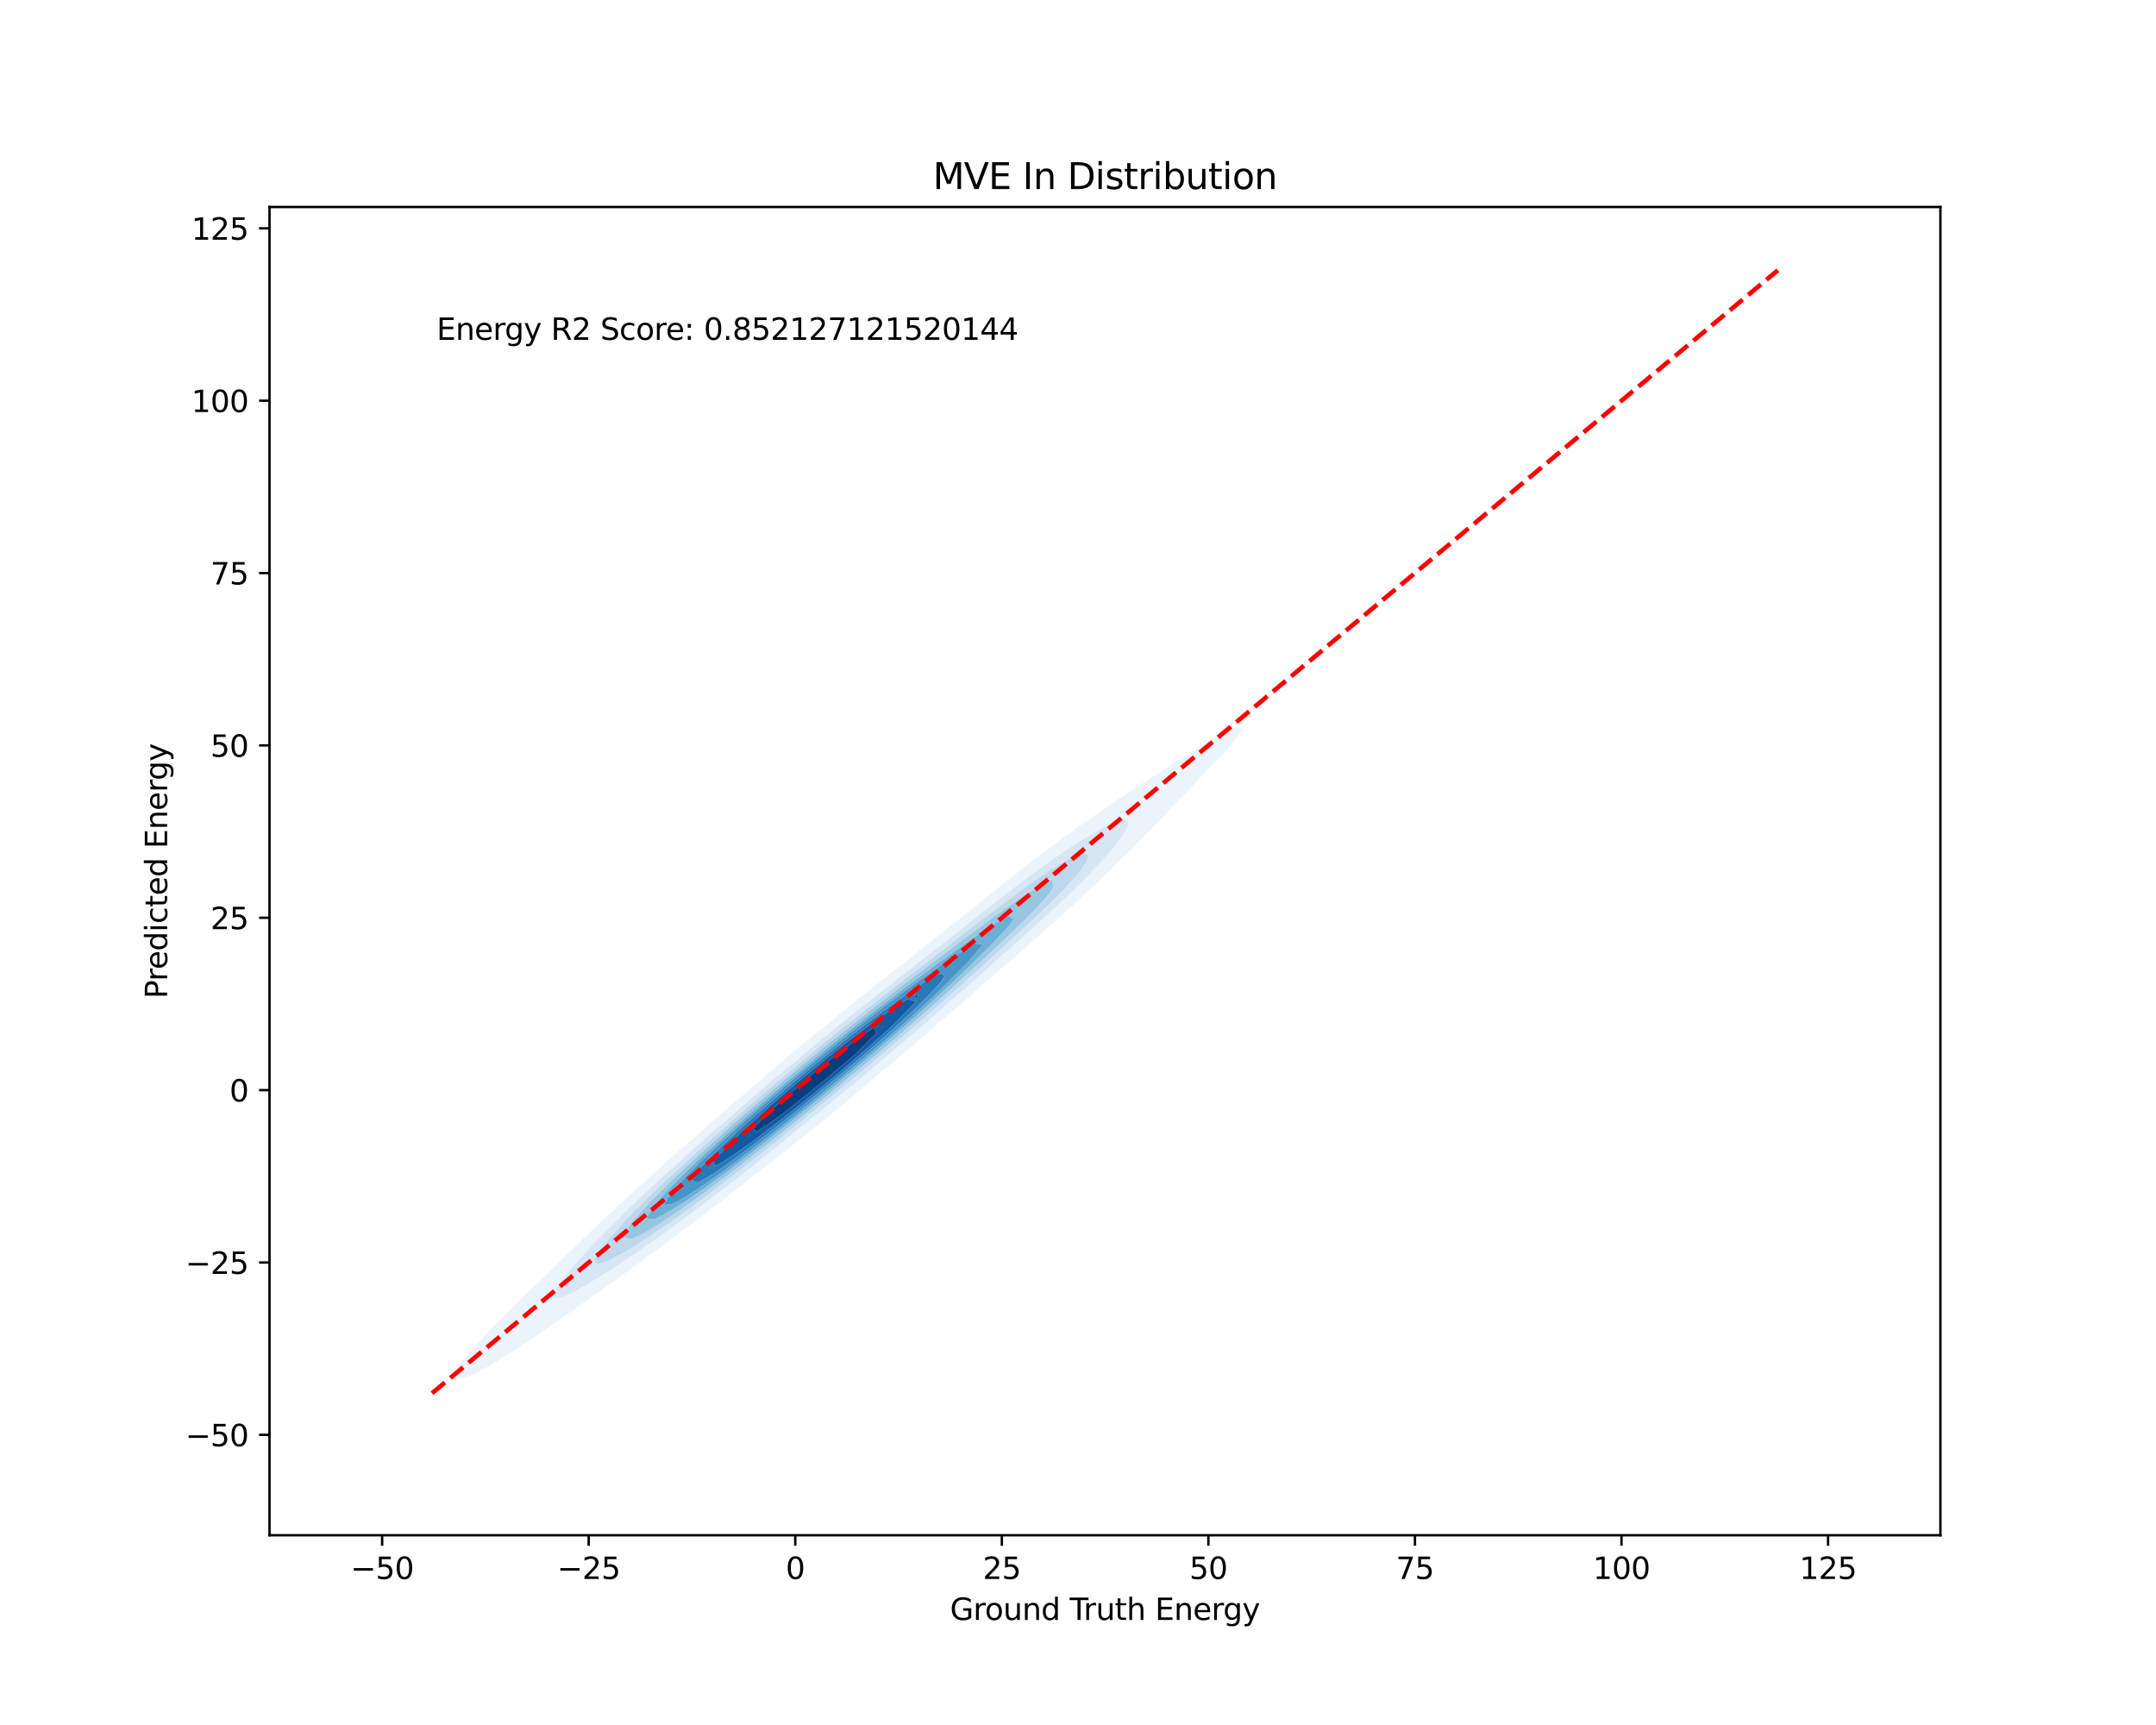 <?xml version="1.0" encoding="utf-8" standalone="no"?>
<!DOCTYPE svg PUBLIC "-//W3C//DTD SVG 1.1//EN"
  "http://www.w3.org/Graphics/SVG/1.1/DTD/svg11.dtd">
<svg xmlns:xlink="http://www.w3.org/1999/xlink" width="720pt" height="576pt" viewBox="0 0 720 576" xmlns="http://www.w3.org/2000/svg" version="1.1">
 <defs>
  <style type="text/css">*{stroke-linejoin: round; stroke-linecap: butt}</style>
 </defs>
 <g id="figure_1">
  <g id="patch_1">
   <path d="M 0 576 
L 720 576 
L 720 0 
L 0 0 
z
" style="fill: #ffffff"/>
  </g>
  <g id="axes_1">
   <g id="patch_2">
    <path d="M 90 512.64 
L 648 512.64 
L 648 69.12 
L 90 69.12 
z
" style="fill: #ffffff"/>
   </g>
   <g id="QuadContourSet_1">
    <path d="M 154.492 460.287 
L 156.3 459.61 
L 157.296 459.291 
L 160.101 457.931 
L 160.831 457.488 
L 162.905 456.369 
L 164.514 455.367 
L 165.709 454.699 
L 167.99 453.246 
L 168.513 452.945 
L 171.317 451.125 
L 171.317 451.125 
L 174.121 449.305 
L 174.548 449.004 
L 176.925 447.446 
L 177.72 446.882 
L 179.729 445.557 
L 180.848 444.761 
L 182.533 443.644 
L 183.941 442.64 
L 185.337 441.712 
L 187.007 440.519 
L 188.141 439.763 
L 190.049 438.398 
L 190.945 437.8 
L 193.071 436.276 
L 193.749 435.824 
L 196.072 434.155 
L 196.553 433.833 
L 199.052 432.034 
L 199.357 431.829 
L 202.011 429.913 
L 202.161 429.812 
L 204.949 427.791 
L 204.965 427.781 
L 207.769 425.786 
L 207.924 425.67 
L 210.573 423.78 
L 210.882 423.549 
L 213.377 421.754 
L 213.813 421.428 
L 216.181 419.71 
L 216.717 419.307 
L 218.985 417.646 
L 219.597 417.185 
L 221.789 415.566 
L 222.453 415.064 
L 224.593 413.469 
L 225.288 412.943 
L 227.397 411.358 
L 228.104 410.822 
L 230.201 409.234 
L 230.903 408.701 
L 233.005 407.097 
L 233.686 406.579 
L 235.809 404.949 
L 236.455 404.458 
L 238.613 402.791 
L 239.211 402.337 
L 241.417 400.624 
L 241.954 400.216 
L 244.221 398.446 
L 244.684 398.095 
L 247.025 396.258 
L 247.4 395.973 
L 249.829 394.058 
L 250.101 393.852 
L 252.633 391.845 
L 252.784 391.731 
L 255.437 389.617 
L 255.447 389.61 
L 258.173 387.488 
L 258.241 387.433 
L 260.893 385.367 
L 261.045 385.242 
L 263.601 383.246 
L 263.849 383.041 
L 266.295 381.125 
L 266.653 380.827 
L 268.973 379.004 
L 269.457 378.599 
L 271.633 376.882 
L 272.261 376.354 
L 274.272 374.761 
L 275.065 374.09 
L 276.888 372.64 
L 277.869 371.806 
L 279.48 370.519 
L 280.673 369.498 
L 282.044 368.398 
L 283.477 367.164 
L 284.577 366.276 
L 286.281 364.8 
L 287.076 364.155 
L 289.085 362.403 
L 289.537 362.034 
L 291.889 359.966 
L 291.954 359.913 
L 294.527 357.791 
L 294.693 357.646 
L 297.113 355.67 
L 297.497 355.332 
L 299.673 353.549 
L 300.302 352.992 
L 302.202 351.428 
L 303.106 350.62 
L 304.696 349.307 
L 305.91 348.213 
L 307.149 347.185 
L 308.714 345.764 
L 309.556 345.064 
L 311.518 343.269 
L 311.909 342.943 
L 314.266 340.822 
L 314.322 340.771 
L 316.807 338.701 
L 317.126 338.408 
L 319.319 336.579 
L 319.93 336.018 
L 321.8 334.458 
L 322.734 333.597 
L 324.245 332.337 
L 325.538 331.143 
L 326.651 330.216 
L 328.342 328.652 
L 329.013 328.094 
L 331.146 326.121 
L 331.324 325.973 
L 333.773 323.852 
L 333.95 323.689 
L 336.29 321.731 
L 336.754 321.303 
L 338.779 319.61 
L 339.558 318.89 
L 341.234 317.488 
L 342.362 316.444 
L 343.65 315.367 
L 345.166 313.957 
L 346.016 313.246 
L 347.97 311.419 
L 348.321 311.125 
L 350.661 309.004 
L 350.774 308.897 
L 353.135 306.882 
L 353.578 306.46 
L 355.564 304.761 
L 356.382 303.972 
L 357.933 302.64 
L 359.186 301.418 
L 360.229 300.519 
L 361.99 298.78 
L 362.431 298.398 
L 364.646 296.276 
L 364.794 296.126 
L 367.001 294.155 
L 367.598 293.54 
L 369.277 292.034 
L 370.402 290.861 
L 371.455 289.913 
L 373.206 288.065 
L 373.508 287.791 
L 375.667 285.67 
L 376.01 285.296 
L 377.869 283.549 
L 378.814 282.512 
L 379.968 281.428 
L 381.618 279.613 
L 381.945 279.307 
L 384.015 277.185 
L 384.422 276.725 
L 386.124 275.064 
L 387.226 273.832 
L 388.147 272.943 
L 390.03 270.868 
L 390.079 270.822 
L 392.172 268.701 
L 392.834 267.962 
L 394.234 266.579 
L 395.638 265.053 
L 396.253 264.458 
L 398.26 262.337 
L 398.442 262.134 
L 400.329 260.216 
L 401.246 259.224 
L 402.385 258.094 
L 404.05 256.337 
L 404.425 255.973 
L 406.413 253.852 
L 406.854 253.351 
L 408.367 251.731 
L 409.658 250.298 
L 410.315 249.61 
L 412.133 247.488 
L 412.462 247.013 
L 413.626 245.367 
L 414.732 243.246 
L 412.462 242.916 
L 411.84 243.246 
L 409.658 244.28 
L 407.645 245.367 
L 406.854 245.75 
L 404.05 247.341 
L 403.826 247.488 
L 401.246 249.052 
L 400.394 249.61 
L 398.442 250.788 
L 396.997 251.731 
L 395.638 252.547 
L 393.631 253.852 
L 392.834 254.327 
L 390.291 255.973 
L 390.03 256.128 
L 387.226 257.924 
L 386.977 258.094 
L 384.422 259.71 
L 383.682 260.216 
L 381.618 261.514 
L 380.412 262.337 
L 378.814 263.338 
L 377.175 264.458 
L 376.01 265.187 
L 373.978 266.579 
L 373.206 267.064 
L 370.83 268.701 
L 370.402 268.971 
L 367.735 270.822 
L 367.598 270.91 
L 364.794 272.842 
L 364.655 272.943 
L 361.99 274.769 
L 361.586 275.064 
L 359.186 276.736 
L 358.578 277.185 
L 356.382 278.743 
L 355.628 279.307 
L 353.578 280.789 
L 352.731 281.428 
L 350.774 282.87 
L 349.883 283.549 
L 347.97 284.986 
L 347.08 285.67 
L 345.166 287.134 
L 344.317 287.791 
L 342.362 289.311 
L 341.591 289.913 
L 339.558 291.517 
L 338.9 292.034 
L 336.754 293.749 
L 336.239 294.155 
L 333.95 296.005 
L 333.607 296.276 
L 331.146 298.282 
L 331 298.398 
L 328.38 300.519 
L 328.342 300.55 
L 325.698 302.64 
L 325.538 302.769 
L 323.019 304.761 
L 322.734 304.992 
L 320.341 306.882 
L 319.93 307.216 
L 317.664 309.004 
L 317.126 309.44 
L 314.986 311.125 
L 314.322 311.662 
L 312.305 313.246 
L 311.518 313.882 
L 309.621 315.367 
L 308.714 316.099 
L 306.935 317.488 
L 305.91 318.313 
L 304.245 319.61 
L 303.106 320.525 
L 301.554 321.731 
L 300.302 322.736 
L 298.862 323.852 
L 297.497 324.947 
L 296.173 325.973 
L 294.693 327.161 
L 293.488 328.094 
L 291.889 329.381 
L 290.812 330.216 
L 289.085 331.61 
L 288.149 332.337 
L 286.281 333.852 
L 285.504 334.458 
L 283.477 336.113 
L 282.882 336.579 
L 280.673 338.398 
L 280.289 338.701 
L 277.869 340.713 
L 277.732 340.822 
L 275.134 342.943 
L 275.065 343.001 
L 272.482 345.064 
L 272.261 345.25 
L 269.851 347.185 
L 269.457 347.522 
L 267.246 349.307 
L 266.653 349.818 
L 264.669 351.428 
L 263.849 352.143 
L 262.125 353.549 
L 261.045 354.501 
L 259.617 355.67 
L 258.241 356.896 
L 257.151 357.791 
L 255.437 359.334 
L 254.735 359.913 
L 252.633 361.821 
L 252.375 362.034 
L 249.939 364.155 
L 249.829 364.254 
L 247.383 366.276 
L 247.025 366.601 
L 244.855 368.398 
L 244.221 368.976 
L 242.359 370.519 
L 241.417 371.384 
L 239.901 372.64 
L 238.613 373.831 
L 237.49 374.761 
L 235.809 376.323 
L 235.135 376.882 
L 233.005 378.873 
L 232.847 379.004 
L 230.393 381.125 
L 230.201 381.305 
L 227.885 383.246 
L 227.397 383.705 
L 225.416 385.367 
L 224.593 386.149 
L 222.998 387.488 
L 221.789 388.645 
L 220.642 389.61 
L 218.985 391.209 
L 218.365 391.731 
L 216.183 393.852 
L 216.181 393.854 
L 213.713 395.973 
L 213.377 396.304 
L 211.296 398.095 
L 210.573 398.812 
L 208.943 400.216 
L 207.769 401.391 
L 206.671 402.337 
L 204.965 404.057 
L 204.5 404.458 
L 202.303 406.579 
L 202.161 406.725 
L 199.93 408.701 
L 199.357 409.291 
L 197.628 410.822 
L 196.553 411.935 
L 195.413 412.943 
L 193.749 414.67 
L 193.302 415.064 
L 191.144 417.185 
L 190.945 417.396 
L 188.846 419.307 
L 188.141 420.05 
L 186.62 421.428 
L 185.337 422.775 
L 184.478 423.549 
L 182.533 425.58 
L 182.432 425.67 
L 180.188 427.791 
L 179.729 428.277 
L 177.96 429.913 
L 176.925 430.997 
L 175.794 432.034 
L 174.121 433.769 
L 173.696 434.155 
L 171.57 436.276 
L 171.317 436.545 
L 169.367 438.398 
L 168.513 439.299 
L 167.22 440.519 
L 165.709 442.111 
L 165.146 442.64 
L 163.116 444.761 
L 162.905 445 
L 161.062 446.882 
L 160.101 447.972 
L 159.092 449.004 
L 157.296 451.062 
L 157.235 451.125 
L 155.505 453.246 
L 154.492 454.62 
L 153.888 455.367 
L 152.668 457.488 
L 151.898 459.61 
z
M 184.699 432.034 
L 185.337 430.886 
L 185.852 429.913 
L 187.34 427.791 
L 188.141 426.837 
L 189.037 425.67 
L 190.784 423.549 
L 190.945 423.382 
L 192.632 421.428 
L 193.749 420.257 
L 194.562 419.307 
L 196.553 417.197 
L 196.563 417.185 
L 198.503 415.064 
L 199.357 414.237 
L 200.542 412.943 
L 202.161 411.369 
L 202.663 410.822 
L 204.811 408.701 
L 204.965 408.56 
L 206.868 406.579 
L 207.769 405.752 
L 209.022 404.458 
L 210.573 403.036 
L 211.255 402.337 
L 213.377 400.394 
L 213.552 400.216 
L 215.754 398.095 
L 216.181 397.719 
L 217.953 395.973 
L 218.985 395.067 
L 220.23 393.852 
L 221.789 392.486 
L 222.57 391.731 
L 224.593 389.963 
L 224.962 389.61 
L 227.395 387.488 
L 227.397 387.486 
L 229.647 385.367 
L 230.201 384.896 
L 231.967 383.246 
L 233.005 382.364 
L 234.343 381.125 
L 235.809 379.881 
L 236.763 379.004 
L 238.613 377.437 
L 239.221 376.882 
L 241.417 375.025 
L 241.708 374.761 
L 244.221 372.64 
L 244.221 372.64 
L 246.564 370.519 
L 247.025 370.134 
L 248.956 368.398 
L 249.829 367.671 
L 251.391 366.276 
L 252.633 365.245 
L 253.862 364.155 
L 255.437 362.85 
L 256.366 362.034 
L 258.241 360.485 
L 258.897 359.913 
L 261.045 358.145 
L 261.455 357.791 
L 263.849 355.828 
L 264.034 355.67 
L 266.619 353.549 
L 266.653 353.521 
L 269.104 351.428 
L 269.457 351.142 
L 271.628 349.307 
L 272.261 348.797 
L 274.186 347.185 
L 275.065 346.481 
L 276.774 345.064 
L 277.869 344.191 
L 279.387 342.943 
L 280.673 341.922 
L 282.023 340.822 
L 283.477 339.672 
L 284.679 338.701 
L 286.281 337.438 
L 287.351 336.579 
L 289.085 335.217 
L 290.037 334.458 
L 291.889 333.007 
L 292.734 332.337 
L 294.693 330.805 
L 295.441 330.216 
L 297.497 328.611 
L 298.155 328.094 
L 300.302 326.421 
L 300.875 325.973 
L 303.106 324.235 
L 303.597 323.852 
L 305.91 322.051 
L 306.322 321.731 
L 308.714 319.867 
L 309.046 319.61 
L 311.518 317.683 
L 311.769 317.488 
L 314.322 315.497 
L 314.489 315.367 
L 317.126 313.309 
L 317.207 313.246 
L 319.918 311.125 
L 319.93 311.116 
L 322.592 309.004 
L 322.734 308.892 
L 325.271 306.882 
L 325.538 306.672 
L 327.957 304.761 
L 328.342 304.459 
L 330.656 302.64 
L 331.146 302.255 
L 333.371 300.519 
L 333.95 300.066 
L 336.107 298.398 
L 336.754 297.894 
L 338.872 296.276 
L 339.558 295.746 
L 341.672 294.155 
L 342.362 293.626 
L 344.515 292.034 
L 345.166 291.54 
L 347.412 289.913 
L 347.97 289.494 
L 350.373 287.791 
L 350.774 287.495 
L 353.411 285.67 
L 353.578 285.549 
L 356.382 283.646 
L 356.54 283.549 
L 359.186 281.787 
L 359.794 281.428 
L 361.99 280.005 
L 363.218 279.307 
L 364.794 278.313 
L 366.848 277.185 
L 367.598 276.725 
L 370.402 275.289 
L 371.014 275.064 
L 373.206 274.123 
L 376.01 273.549 
L 376.906 275.064 
L 376.115 277.185 
L 376.01 277.326 
L 374.655 279.307 
L 373.206 281.295 
L 373.116 281.428 
L 371.401 283.549 
L 370.402 284.652 
L 369.566 285.67 
L 367.646 287.791 
L 367.598 287.839 
L 365.719 289.913 
L 364.794 290.825 
L 363.682 292.034 
L 361.99 293.691 
L 361.556 294.155 
L 359.409 296.276 
L 359.186 296.481 
L 357.287 298.398 
L 356.382 299.222 
L 355.078 300.519 
L 353.578 301.878 
L 352.801 302.64 
L 350.774 304.468 
L 350.471 304.761 
L 348.151 306.882 
L 347.97 307.04 
L 345.891 309.004 
L 345.166 309.633 
L 343.575 311.125 
L 342.362 312.176 
L 341.215 313.246 
L 339.558 314.681 
L 338.82 315.367 
L 336.754 317.157 
L 336.397 317.488 
L 333.95 319.61 
L 333.95 319.61 
L 331.653 321.731 
L 331.146 322.162 
L 329.315 323.852 
L 328.342 324.68 
L 326.941 325.973 
L 325.538 327.169 
L 324.534 328.094 
L 322.734 329.63 
L 322.098 330.216 
L 319.93 332.067 
L 319.636 332.337 
L 317.165 334.458 
L 317.126 334.492 
L 314.84 336.579 
L 314.322 337.015 
L 312.467 338.701 
L 311.518 339.497 
L 310.052 340.822 
L 308.714 341.942 
L 307.599 342.943 
L 305.91 344.354 
L 305.113 345.064 
L 303.106 346.735 
L 302.596 347.185 
L 300.302 349.089 
L 300.054 349.307 
L 297.497 351.42 
L 297.488 351.428 
L 295.053 353.549 
L 294.693 353.843 
L 292.585 355.67 
L 291.889 356.237 
L 290.085 357.791 
L 289.085 358.603 
L 287.557 359.913 
L 286.281 360.946 
L 285.005 362.034 
L 283.477 363.269 
L 282.432 364.155 
L 280.673 365.575 
L 279.843 366.276 
L 277.869 367.867 
L 277.238 368.398 
L 275.065 370.146 
L 274.62 370.519 
L 272.261 372.414 
L 271.991 372.64 
L 269.457 374.672 
L 269.35 374.761 
L 266.735 376.882 
L 266.653 376.947 
L 264.177 379.004 
L 263.849 379.264 
L 261.595 381.125 
L 261.045 381.559 
L 258.988 383.246 
L 258.241 383.835 
L 256.359 385.367 
L 255.437 386.092 
L 253.707 387.488 
L 252.633 388.33 
L 251.034 389.61 
L 249.829 390.55 
L 248.341 391.731 
L 247.025 392.754 
L 245.627 393.852 
L 244.221 394.941 
L 242.894 395.973 
L 241.417 397.112 
L 240.14 398.095 
L 238.613 399.267 
L 237.366 400.216 
L 235.809 401.405 
L 234.569 402.337 
L 233.005 403.526 
L 231.748 404.458 
L 230.201 405.628 
L 228.901 406.579 
L 227.397 407.709 
L 226.024 408.701 
L 224.593 409.768 
L 223.112 410.822 
L 221.789 411.802 
L 220.162 412.943 
L 218.985 413.808 
L 217.167 415.064 
L 216.181 415.783 
L 214.12 417.185 
L 213.377 417.723 
L 211.016 419.307 
L 210.573 419.624 
L 207.846 421.428 
L 207.769 421.482 
L 204.965 423.339 
L 204.611 423.549 
L 202.161 425.155 
L 201.275 425.67 
L 199.357 426.911 
L 197.821 427.791 
L 196.553 428.602 
L 194.236 429.913 
L 193.749 430.221 
L 190.945 431.698 
L 190.106 432.034 
L 188.141 432.952 
L 185.337 433.687 
z
" clip-path="url(#p30a8b72ff2)" style="fill: #ecf4fb"/>
    <path d="M 185.337 433.687 
L 188.141 432.952 
L 190.106 432.034 
L 190.945 431.698 
L 193.749 430.221 
L 194.236 429.913 
L 196.553 428.602 
L 197.821 427.791 
L 199.357 426.911 
L 201.275 425.67 
L 202.161 425.155 
L 204.611 423.549 
L 204.965 423.339 
L 207.769 421.482 
L 207.846 421.428 
L 210.573 419.624 
L 211.016 419.307 
L 213.377 417.723 
L 214.12 417.185 
L 216.181 415.783 
L 217.167 415.064 
L 218.985 413.808 
L 220.162 412.943 
L 221.789 411.802 
L 223.112 410.822 
L 224.593 409.768 
L 226.024 408.701 
L 227.397 407.709 
L 228.901 406.579 
L 230.201 405.628 
L 231.748 404.458 
L 233.005 403.526 
L 234.569 402.337 
L 235.809 401.405 
L 237.366 400.216 
L 238.613 399.267 
L 240.14 398.095 
L 241.417 397.112 
L 242.894 395.973 
L 244.221 394.941 
L 245.627 393.852 
L 247.025 392.754 
L 248.341 391.731 
L 249.829 390.55 
L 251.034 389.61 
L 252.633 388.33 
L 253.707 387.488 
L 255.437 386.092 
L 256.359 385.367 
L 258.241 383.835 
L 258.988 383.246 
L 261.045 381.559 
L 261.595 381.125 
L 263.849 379.264 
L 264.177 379.004 
L 266.653 376.947 
L 266.735 376.882 
L 269.35 374.761 
L 269.457 374.672 
L 271.991 372.64 
L 272.261 372.414 
L 274.62 370.519 
L 275.065 370.146 
L 277.238 368.398 
L 277.869 367.867 
L 279.843 366.276 
L 280.673 365.575 
L 282.432 364.155 
L 283.477 363.269 
L 285.005 362.034 
L 286.281 360.946 
L 287.557 359.913 
L 289.085 358.603 
L 290.085 357.791 
L 291.889 356.237 
L 292.585 355.67 
L 294.693 353.843 
L 295.053 353.549 
L 297.488 351.428 
L 297.497 351.42 
L 300.054 349.307 
L 300.302 349.089 
L 302.596 347.185 
L 303.106 346.735 
L 305.113 345.064 
L 305.91 344.354 
L 307.599 342.943 
L 308.714 341.942 
L 310.052 340.822 
L 311.518 339.497 
L 312.467 338.701 
L 314.322 337.015 
L 314.84 336.579 
L 317.126 334.492 
L 317.165 334.458 
L 319.636 332.337 
L 319.93 332.067 
L 322.098 330.216 
L 322.734 329.63 
L 324.534 328.094 
L 325.538 327.169 
L 326.941 325.973 
L 328.342 324.68 
L 329.315 323.852 
L 331.146 322.162 
L 331.653 321.731 
L 333.95 319.61 
L 333.95 319.61 
L 336.397 317.488 
L 336.754 317.157 
L 338.82 315.367 
L 339.558 314.681 
L 341.215 313.246 
L 342.362 312.176 
L 343.575 311.125 
L 345.166 309.633 
L 345.891 309.004 
L 347.97 307.04 
L 348.151 306.882 
L 350.471 304.761 
L 350.774 304.468 
L 352.801 302.64 
L 353.578 301.878 
L 355.078 300.519 
L 356.382 299.222 
L 357.287 298.398 
L 359.186 296.481 
L 359.409 296.276 
L 361.556 294.155 
L 361.99 293.691 
L 363.682 292.034 
L 364.794 290.825 
L 365.719 289.913 
L 367.598 287.839 
L 367.646 287.791 
L 369.566 285.67 
L 370.402 284.652 
L 371.401 283.549 
L 373.116 281.428 
L 373.206 281.295 
L 374.655 279.307 
L 376.01 277.326 
L 376.115 277.185 
L 376.906 275.064 
L 376.01 273.549 
L 373.206 274.123 
L 371.014 275.064 
L 370.402 275.289 
L 367.598 276.725 
L 366.848 277.185 
L 364.794 278.313 
L 363.218 279.307 
L 361.99 280.005 
L 359.794 281.428 
L 359.186 281.787 
L 356.54 283.549 
L 356.382 283.646 
L 353.578 285.549 
L 353.411 285.67 
L 350.774 287.495 
L 350.373 287.791 
L 347.97 289.494 
L 347.412 289.913 
L 345.166 291.54 
L 344.515 292.034 
L 342.362 293.626 
L 341.672 294.155 
L 339.558 295.746 
L 338.872 296.276 
L 336.754 297.894 
L 336.107 298.398 
L 333.95 300.066 
L 333.371 300.519 
L 331.146 302.255 
L 330.656 302.64 
L 328.342 304.459 
L 327.957 304.761 
L 325.538 306.672 
L 325.271 306.882 
L 322.734 308.892 
L 322.592 309.004 
L 319.93 311.116 
L 319.918 311.125 
L 317.207 313.246 
L 317.126 313.309 
L 314.489 315.367 
L 314.322 315.497 
L 311.769 317.488 
L 311.518 317.683 
L 309.046 319.61 
L 308.714 319.867 
L 306.322 321.731 
L 305.91 322.051 
L 303.597 323.852 
L 303.106 324.235 
L 300.875 325.973 
L 300.302 326.421 
L 298.155 328.094 
L 297.497 328.611 
L 295.441 330.216 
L 294.693 330.805 
L 292.734 332.337 
L 291.889 333.007 
L 290.037 334.458 
L 289.085 335.217 
L 287.351 336.579 
L 286.281 337.438 
L 284.679 338.701 
L 283.477 339.672 
L 282.023 340.822 
L 280.673 341.922 
L 279.387 342.943 
L 277.869 344.191 
L 276.774 345.064 
L 275.065 346.481 
L 274.186 347.185 
L 272.261 348.797 
L 271.628 349.307 
L 269.457 351.142 
L 269.104 351.428 
L 266.653 353.521 
L 266.619 353.549 
L 264.034 355.67 
L 263.849 355.828 
L 261.455 357.791 
L 261.045 358.145 
L 258.897 359.913 
L 258.241 360.485 
L 256.366 362.034 
L 255.437 362.85 
L 253.862 364.155 
L 252.633 365.245 
L 251.391 366.276 
L 249.829 367.671 
L 248.956 368.398 
L 247.025 370.134 
L 246.564 370.519 
L 244.221 372.64 
L 244.221 372.64 
L 241.708 374.761 
L 241.417 375.025 
L 239.221 376.882 
L 238.613 377.437 
L 236.763 379.004 
L 235.809 379.881 
L 234.343 381.125 
L 233.005 382.364 
L 231.967 383.246 
L 230.201 384.896 
L 229.647 385.367 
L 227.397 387.486 
L 227.395 387.488 
L 224.962 389.61 
L 224.593 389.963 
L 222.57 391.731 
L 221.789 392.486 
L 220.23 393.852 
L 218.985 395.067 
L 217.953 395.973 
L 216.181 397.719 
L 215.754 398.095 
L 213.552 400.216 
L 213.377 400.394 
L 211.255 402.337 
L 210.573 403.036 
L 209.022 404.458 
L 207.769 405.752 
L 206.868 406.579 
L 204.965 408.56 
L 204.811 408.701 
L 202.663 410.822 
L 202.161 411.369 
L 200.542 412.943 
L 199.357 414.237 
L 198.503 415.064 
L 196.563 417.185 
L 196.553 417.197 
L 194.562 419.307 
L 193.749 420.257 
L 192.632 421.428 
L 190.945 423.382 
L 190.784 423.549 
L 189.037 425.67 
L 188.141 426.837 
L 187.34 427.791 
L 185.852 429.913 
L 185.337 430.886 
L 184.699 432.034 
z
M 198.653 421.428 
L 199.144 419.307 
L 199.357 419.02 
L 200.633 417.185 
L 202.161 415.066 
L 202.162 415.064 
L 203.96 412.943 
L 204.965 411.853 
L 205.84 410.822 
L 207.769 408.72 
L 207.785 408.701 
L 209.756 406.579 
L 210.573 405.784 
L 211.815 404.458 
L 213.377 402.939 
L 213.946 402.337 
L 216.122 400.216 
L 216.181 400.162 
L 218.239 398.095 
L 218.985 397.415 
L 220.435 395.973 
L 221.789 394.743 
L 222.695 393.852 
L 224.593 392.134 
L 225.007 391.731 
L 227.347 389.61 
L 227.397 389.566 
L 229.59 387.488 
L 230.201 386.957 
L 231.896 385.367 
L 233.005 384.405 
L 234.251 383.246 
L 235.809 381.899 
L 236.648 381.125 
L 238.613 379.429 
L 239.078 379.004 
L 241.417 376.989 
L 241.535 376.882 
L 243.919 374.761 
L 244.221 374.506 
L 246.293 372.64 
L 247.025 372.023 
L 248.706 370.519 
L 249.829 369.574 
L 251.154 368.398 
L 252.633 367.156 
L 253.631 366.276 
L 255.437 364.765 
L 256.135 364.155 
L 258.241 362.398 
L 258.662 362.034 
L 261.045 360.054 
L 261.21 359.913 
L 263.74 357.791 
L 263.849 357.702 
L 266.225 355.67 
L 266.653 355.32 
L 268.744 353.549 
L 269.457 352.97 
L 271.296 351.428 
L 272.261 350.648 
L 273.877 349.307 
L 275.065 348.351 
L 276.483 347.185 
L 277.869 346.075 
L 279.111 345.064 
L 280.673 343.82 
L 281.76 342.943 
L 283.477 341.581 
L 284.427 340.822 
L 286.281 339.357 
L 287.11 338.701 
L 289.085 337.147 
L 289.807 336.579 
L 291.889 334.948 
L 292.517 334.458 
L 294.693 332.758 
L 295.238 332.337 
L 297.497 330.578 
L 297.968 330.216 
L 300.302 328.404 
L 300.707 328.094 
L 303.106 326.237 
L 303.452 325.973 
L 305.91 324.074 
L 306.202 323.852 
L 308.714 321.914 
L 308.956 321.731 
L 311.518 319.756 
L 311.712 319.61 
L 314.322 317.598 
L 314.468 317.488 
L 317.126 315.441 
L 317.224 315.367 
L 319.93 313.283 
L 319.979 313.246 
L 322.734 311.125 
L 322.734 311.125 
L 325.484 309.004 
L 325.538 308.961 
L 328.242 306.882 
L 328.342 306.805 
L 331.014 304.761 
L 331.146 304.659 
L 333.807 302.64 
L 333.95 302.529 
L 336.628 300.519 
L 336.754 300.422 
L 339.488 298.398 
L 339.558 298.344 
L 342.362 296.304 
L 342.403 296.276 
L 345.166 294.308 
L 345.402 294.155 
L 347.97 292.374 
L 348.517 292.034 
L 350.774 290.518 
L 351.793 289.913 
L 353.578 288.758 
L 355.292 287.791 
L 356.382 287.116 
L 359.1 285.67 
L 359.186 285.62 
L 361.99 284.744 
L 363.581 285.67 
L 362.833 287.791 
L 361.99 289.018 
L 361.391 289.913 
L 359.738 292.034 
L 359.186 292.634 
L 357.86 294.155 
L 356.382 295.748 
L 355.913 296.276 
L 353.9 298.398 
L 353.578 298.706 
L 351.796 300.519 
L 350.774 301.491 
L 349.628 302.64 
L 347.97 304.209 
L 347.412 304.761 
L 345.166 306.878 
L 345.161 306.882 
L 342.931 309.004 
L 342.362 309.512 
L 340.656 311.125 
L 339.558 312.105 
L 338.348 313.246 
L 336.754 314.67 
L 336.013 315.367 
L 333.95 317.214 
L 333.658 317.488 
L 331.322 319.61 
L 331.146 319.763 
L 329.028 321.731 
L 328.342 322.328 
L 326.702 323.852 
L 325.538 324.868 
L 324.349 325.973 
L 322.734 327.384 
L 321.97 328.094 
L 319.93 329.88 
L 319.568 330.216 
L 317.151 332.337 
L 317.126 332.358 
L 314.834 334.458 
L 314.322 334.895 
L 312.476 336.579 
L 311.518 337.396 
L 310.079 338.701 
L 308.714 339.862 
L 307.649 340.822 
L 305.91 342.297 
L 305.187 342.943 
L 303.106 344.703 
L 302.699 345.064 
L 300.302 347.083 
L 300.186 347.185 
L 297.723 349.307 
L 297.497 349.493 
L 295.278 351.428 
L 294.693 351.909 
L 292.799 353.549 
L 291.889 354.296 
L 290.29 355.67 
L 289.085 356.656 
L 287.756 357.791 
L 286.281 358.996 
L 285.201 359.913 
L 283.477 361.317 
L 282.628 362.034 
L 280.673 363.624 
L 280.041 364.155 
L 277.869 365.918 
L 277.44 366.276 
L 275.065 368.201 
L 274.829 368.398 
L 272.261 370.476 
L 272.209 370.519 
L 269.641 372.64 
L 269.457 372.788 
L 267.079 374.761 
L 266.653 375.102 
L 264.496 376.882 
L 263.849 377.399 
L 261.893 379.004 
L 261.045 379.679 
L 259.271 381.125 
L 258.241 381.942 
L 256.628 383.246 
L 255.437 384.188 
L 253.965 385.367 
L 252.633 386.417 
L 251.282 387.488 
L 249.829 388.628 
L 248.578 389.61 
L 247.025 390.821 
L 245.852 391.731 
L 244.221 392.996 
L 243.103 393.852 
L 241.417 395.152 
L 240.33 395.973 
L 238.613 397.287 
L 237.529 398.095 
L 235.809 399.4 
L 234.698 400.216 
L 233.005 401.49 
L 231.832 402.337 
L 230.201 403.554 
L 228.926 404.458 
L 227.397 405.587 
L 225.973 406.579 
L 224.593 407.588 
L 222.965 408.701 
L 221.789 409.55 
L 219.89 410.822 
L 218.985 411.467 
L 216.737 412.943 
L 216.181 413.334 
L 213.49 415.064 
L 213.377 415.142 
L 210.573 416.883 
L 210.008 417.185 
L 207.769 418.528 
L 206.257 419.307 
L 204.965 420.057 
L 202.192 421.428 
L 202.161 421.445 
L 199.357 422.006 
z
" clip-path="url(#p30a8b72ff2)" style="fill: #d6e6f4"/>
    <path d="M 199.357 422.006 
L 202.161 421.445 
L 202.192 421.428 
L 204.965 420.057 
L 206.257 419.307 
L 207.769 418.528 
L 210.008 417.185 
L 210.573 416.883 
L 213.377 415.142 
L 213.49 415.064 
L 216.181 413.334 
L 216.737 412.943 
L 218.985 411.467 
L 219.89 410.822 
L 221.789 409.55 
L 222.965 408.701 
L 224.593 407.588 
L 225.973 406.579 
L 227.397 405.587 
L 228.926 404.458 
L 230.201 403.554 
L 231.832 402.337 
L 233.005 401.49 
L 234.698 400.216 
L 235.809 399.4 
L 237.529 398.095 
L 238.613 397.287 
L 240.33 395.973 
L 241.417 395.152 
L 243.103 393.852 
L 244.221 392.996 
L 245.852 391.731 
L 247.025 390.821 
L 248.578 389.61 
L 249.829 388.628 
L 251.282 387.488 
L 252.633 386.417 
L 253.965 385.367 
L 255.437 384.188 
L 256.628 383.246 
L 258.241 381.942 
L 259.271 381.125 
L 261.045 379.679 
L 261.893 379.004 
L 263.849 377.399 
L 264.496 376.882 
L 266.653 375.102 
L 267.079 374.761 
L 269.457 372.788 
L 269.641 372.64 
L 272.209 370.519 
L 272.261 370.476 
L 274.829 368.398 
L 275.065 368.201 
L 277.44 366.276 
L 277.869 365.918 
L 280.041 364.155 
L 280.673 363.624 
L 282.628 362.034 
L 283.477 361.317 
L 285.201 359.913 
L 286.281 358.996 
L 287.756 357.791 
L 289.085 356.656 
L 290.29 355.67 
L 291.889 354.296 
L 292.799 353.549 
L 294.693 351.909 
L 295.278 351.428 
L 297.497 349.493 
L 297.723 349.307 
L 300.186 347.185 
L 300.302 347.083 
L 302.699 345.064 
L 303.106 344.703 
L 305.187 342.943 
L 305.91 342.297 
L 307.649 340.822 
L 308.714 339.862 
L 310.079 338.701 
L 311.518 337.396 
L 312.476 336.579 
L 314.322 334.895 
L 314.834 334.458 
L 317.126 332.358 
L 317.151 332.337 
L 319.568 330.216 
L 319.93 329.88 
L 321.97 328.094 
L 322.734 327.384 
L 324.349 325.973 
L 325.538 324.868 
L 326.702 323.852 
L 328.342 322.328 
L 329.028 321.731 
L 331.146 319.763 
L 331.322 319.61 
L 333.658 317.488 
L 333.95 317.214 
L 336.013 315.367 
L 336.754 314.67 
L 338.348 313.246 
L 339.558 312.105 
L 340.656 311.125 
L 342.362 309.512 
L 342.931 309.004 
L 345.161 306.882 
L 345.166 306.878 
L 347.412 304.761 
L 347.97 304.209 
L 349.628 302.64 
L 350.774 301.491 
L 351.796 300.519 
L 353.578 298.706 
L 353.9 298.398 
L 355.913 296.276 
L 356.382 295.748 
L 357.86 294.155 
L 359.186 292.634 
L 359.738 292.034 
L 361.391 289.913 
L 361.99 289.018 
L 362.833 287.791 
L 363.581 285.67 
L 361.99 284.744 
L 359.186 285.62 
L 359.1 285.67 
L 356.382 287.116 
L 355.292 287.791 
L 353.578 288.758 
L 351.793 289.913 
L 350.774 290.518 
L 348.517 292.034 
L 347.97 292.374 
L 345.402 294.155 
L 345.166 294.308 
L 342.403 296.276 
L 342.362 296.304 
L 339.558 298.344 
L 339.488 298.398 
L 336.754 300.422 
L 336.628 300.519 
L 333.95 302.529 
L 333.807 302.64 
L 331.146 304.659 
L 331.014 304.761 
L 328.342 306.805 
L 328.242 306.882 
L 325.538 308.961 
L 325.484 309.004 
L 322.734 311.125 
L 322.734 311.125 
L 319.979 313.246 
L 319.93 313.283 
L 317.224 315.367 
L 317.126 315.441 
L 314.468 317.488 
L 314.322 317.598 
L 311.712 319.61 
L 311.518 319.756 
L 308.956 321.731 
L 308.714 321.914 
L 306.202 323.852 
L 305.91 324.074 
L 303.452 325.973 
L 303.106 326.237 
L 300.707 328.094 
L 300.302 328.404 
L 297.968 330.216 
L 297.497 330.578 
L 295.238 332.337 
L 294.693 332.758 
L 292.517 334.458 
L 291.889 334.948 
L 289.807 336.579 
L 289.085 337.147 
L 287.11 338.701 
L 286.281 339.357 
L 284.427 340.822 
L 283.477 341.581 
L 281.76 342.943 
L 280.673 343.82 
L 279.111 345.064 
L 277.869 346.075 
L 276.483 347.185 
L 275.065 348.351 
L 273.877 349.307 
L 272.261 350.648 
L 271.296 351.428 
L 269.457 352.97 
L 268.744 353.549 
L 266.653 355.32 
L 266.225 355.67 
L 263.849 357.702 
L 263.74 357.791 
L 261.21 359.913 
L 261.045 360.054 
L 258.662 362.034 
L 258.241 362.398 
L 256.135 364.155 
L 255.437 364.765 
L 253.631 366.276 
L 252.633 367.156 
L 251.154 368.398 
L 249.829 369.574 
L 248.706 370.519 
L 247.025 372.023 
L 246.293 372.64 
L 244.221 374.506 
L 243.919 374.761 
L 241.535 376.882 
L 241.417 376.989 
L 239.078 379.004 
L 238.613 379.429 
L 236.648 381.125 
L 235.809 381.899 
L 234.251 383.246 
L 233.005 384.405 
L 231.896 385.367 
L 230.201 386.957 
L 229.59 387.488 
L 227.397 389.566 
L 227.347 389.61 
L 225.007 391.731 
L 224.593 392.134 
L 222.695 393.852 
L 221.789 394.743 
L 220.435 395.973 
L 218.985 397.415 
L 218.239 398.095 
L 216.181 400.162 
L 216.122 400.216 
L 213.946 402.337 
L 213.377 402.939 
L 211.815 404.458 
L 210.573 405.784 
L 209.756 406.579 
L 207.785 408.701 
L 207.769 408.72 
L 205.84 410.822 
L 204.965 411.853 
L 203.96 412.943 
L 202.162 415.064 
L 202.161 415.066 
L 200.633 417.185 
L 199.357 419.02 
L 199.144 419.307 
L 198.653 421.428 
z
M 207.841 412.943 
L 209.18 410.822 
L 210.569 408.701 
L 210.573 408.696 
L 212.385 406.579 
L 213.377 405.491 
L 214.267 404.458 
L 216.181 402.354 
L 216.196 402.337 
L 218.221 400.216 
L 218.985 399.476 
L 220.32 398.095 
L 221.789 396.676 
L 222.476 395.973 
L 224.593 393.937 
L 224.677 393.852 
L 226.862 391.731 
L 227.397 391.248 
L 229.101 389.61 
L 230.201 388.62 
L 231.391 387.488 
L 233.005 386.042 
L 233.722 385.367 
L 235.809 383.504 
L 236.086 383.246 
L 238.442 381.125 
L 238.613 380.977 
L 240.771 379.004 
L 241.417 378.447 
L 243.143 376.882 
L 244.221 375.955 
L 245.548 374.761 
L 247.025 373.494 
L 247.982 372.64 
L 249.829 371.06 
L 250.44 370.519 
L 252.633 368.647 
L 252.917 368.398 
L 255.405 366.276 
L 255.437 366.249 
L 257.833 364.155 
L 258.241 363.814 
L 260.296 362.034 
L 261.045 361.412 
L 262.792 359.913 
L 263.849 359.038 
L 265.317 357.791 
L 266.653 356.692 
L 267.868 355.67 
L 269.457 354.369 
L 270.443 353.549 
L 272.261 352.07 
L 273.041 351.428 
L 275.065 349.79 
L 275.66 349.307 
L 277.869 347.53 
L 278.297 347.185 
L 280.673 345.286 
L 280.952 345.064 
L 283.477 343.058 
L 283.623 342.943 
L 286.281 340.844 
L 286.309 340.822 
L 288.992 338.701 
L 289.085 338.627 
L 291.689 336.579 
L 291.889 336.422 
L 294.406 334.458 
L 294.693 334.234 
L 297.142 332.337 
L 297.497 332.06 
L 299.895 330.216 
L 300.302 329.9 
L 302.663 328.094 
L 303.106 327.752 
L 305.445 325.973 
L 305.91 325.614 
L 308.239 323.852 
L 308.714 323.486 
L 311.043 321.731 
L 311.518 321.365 
L 313.855 319.61 
L 314.322 319.25 
L 316.674 317.488 
L 317.126 317.14 
L 319.499 315.367 
L 319.93 315.035 
L 322.33 313.246 
L 322.734 312.935 
L 325.17 311.125 
L 325.538 310.842 
L 328.023 309.004 
L 328.342 308.759 
L 330.895 306.882 
L 331.146 306.691 
L 333.797 304.761 
L 333.95 304.645 
L 336.742 302.64 
L 336.754 302.631 
L 339.558 300.689 
L 339.835 300.519 
L 342.362 298.83 
L 343.104 298.398 
L 345.166 297.08 
L 346.64 296.276 
L 347.97 295.475 
L 350.604 294.155 
L 350.774 294.06 
L 351.476 294.155 
L 351.749 296.276 
L 350.774 297.753 
L 350.331 298.398 
L 348.559 300.519 
L 347.97 301.14 
L 346.568 302.64 
L 345.166 304.114 
L 344.554 304.761 
L 342.504 306.882 
L 342.362 307.016 
L 340.32 309.004 
L 339.558 309.721 
L 338.11 311.125 
L 336.754 312.403 
L 335.884 313.246 
L 333.95 315.077 
L 333.651 315.367 
L 331.412 317.488 
L 331.146 317.728 
L 329.151 319.61 
L 328.342 320.339 
L 326.869 321.731 
L 325.538 322.935 
L 324.57 323.852 
L 322.734 325.52 
L 322.256 325.973 
L 319.93 328.094 
L 319.93 328.094 
L 317.645 330.216 
L 317.126 330.67 
L 315.326 332.337 
L 314.322 333.216 
L 312.975 334.458 
L 311.518 335.733 
L 310.595 336.579 
L 308.714 338.222 
L 308.189 338.701 
L 305.91 340.685 
L 305.758 340.822 
L 303.356 342.943 
L 303.106 343.155 
L 300.956 345.064 
L 300.302 345.615 
L 298.52 347.185 
L 297.497 348.043 
L 296.052 349.307 
L 294.693 350.442 
L 293.556 351.428 
L 291.889 352.816 
L 291.037 353.549 
L 289.085 355.168 
L 288.497 355.67 
L 286.281 357.503 
L 285.941 357.791 
L 283.477 359.822 
L 283.37 359.913 
L 280.825 362.034 
L 280.673 362.157 
L 278.295 364.155 
L 277.869 364.5 
L 275.744 366.276 
L 275.065 366.826 
L 273.175 368.398 
L 272.261 369.137 
L 270.591 370.519 
L 269.457 371.434 
L 267.991 372.64 
L 266.653 373.718 
L 265.377 374.761 
L 263.849 375.989 
L 262.748 376.882 
L 261.045 378.247 
L 260.105 379.004 
L 258.241 380.491 
L 257.446 381.125 
L 255.437 382.721 
L 254.771 383.246 
L 252.633 384.935 
L 252.079 385.367 
L 249.829 387.132 
L 249.367 387.488 
L 247.025 389.312 
L 246.632 389.61 
L 244.221 391.471 
L 243.873 391.731 
L 241.417 393.608 
L 241.085 393.852 
L 238.613 395.721 
L 238.263 395.973 
L 235.809 397.805 
L 235.399 398.095 
L 233.005 399.858 
L 232.486 400.216 
L 230.201 401.873 
L 229.512 402.337 
L 227.397 403.845 
L 226.461 404.458 
L 224.593 405.766 
L 223.315 406.579 
L 221.789 407.626 
L 220.048 408.701 
L 218.985 409.413 
L 216.629 410.822 
L 216.181 411.114 
L 213.377 412.627 
L 212.55 412.943 
L 210.573 413.815 
z
" clip-path="url(#p30a8b72ff2)" style="fill: #bdd7ec"/>
    <path d="M 210.573 413.815 
L 212.55 412.943 
L 213.377 412.627 
L 216.181 411.114 
L 216.629 410.822 
L 218.985 409.413 
L 220.048 408.701 
L 221.789 407.626 
L 223.315 406.579 
L 224.593 405.766 
L 226.461 404.458 
L 227.397 403.845 
L 229.512 402.337 
L 230.201 401.873 
L 232.486 400.216 
L 233.005 399.858 
L 235.399 398.095 
L 235.809 397.805 
L 238.263 395.973 
L 238.613 395.721 
L 241.085 393.852 
L 241.417 393.608 
L 243.873 391.731 
L 244.221 391.471 
L 246.632 389.61 
L 247.025 389.312 
L 249.367 387.488 
L 249.829 387.132 
L 252.079 385.367 
L 252.633 384.935 
L 254.771 383.246 
L 255.437 382.721 
L 257.446 381.125 
L 258.241 380.491 
L 260.105 379.004 
L 261.045 378.247 
L 262.748 376.882 
L 263.849 375.989 
L 265.377 374.761 
L 266.653 373.718 
L 267.991 372.64 
L 269.457 371.434 
L 270.591 370.519 
L 272.261 369.137 
L 273.175 368.398 
L 275.065 366.826 
L 275.744 366.276 
L 277.869 364.5 
L 278.295 364.155 
L 280.673 362.157 
L 280.825 362.034 
L 283.37 359.913 
L 283.477 359.822 
L 285.941 357.791 
L 286.281 357.503 
L 288.497 355.67 
L 289.085 355.168 
L 291.037 353.549 
L 291.889 352.816 
L 293.556 351.428 
L 294.693 350.442 
L 296.052 349.307 
L 297.497 348.043 
L 298.52 347.185 
L 300.302 345.615 
L 300.956 345.064 
L 303.106 343.155 
L 303.356 342.943 
L 305.758 340.822 
L 305.91 340.685 
L 308.189 338.701 
L 308.714 338.222 
L 310.595 336.579 
L 311.518 335.733 
L 312.975 334.458 
L 314.322 333.216 
L 315.326 332.337 
L 317.126 330.67 
L 317.645 330.216 
L 319.93 328.094 
L 319.93 328.094 
L 322.256 325.973 
L 322.734 325.52 
L 324.57 323.852 
L 325.538 322.935 
L 326.869 321.731 
L 328.342 320.339 
L 329.151 319.61 
L 331.146 317.728 
L 331.412 317.488 
L 333.651 315.367 
L 333.95 315.077 
L 335.884 313.246 
L 336.754 312.403 
L 338.11 311.125 
L 339.558 309.721 
L 340.32 309.004 
L 342.362 307.016 
L 342.504 306.882 
L 344.554 304.761 
L 345.166 304.114 
L 346.568 302.64 
L 347.97 301.14 
L 348.559 300.519 
L 350.331 298.398 
L 350.774 297.753 
L 351.749 296.276 
L 351.476 294.155 
L 350.774 294.06 
L 350.604 294.155 
L 347.97 295.475 
L 346.64 296.276 
L 345.166 297.08 
L 343.104 298.398 
L 342.362 298.83 
L 339.835 300.519 
L 339.558 300.689 
L 336.754 302.631 
L 336.742 302.64 
L 333.95 304.645 
L 333.797 304.761 
L 331.146 306.691 
L 330.895 306.882 
L 328.342 308.759 
L 328.023 309.004 
L 325.538 310.842 
L 325.17 311.125 
L 322.734 312.935 
L 322.33 313.246 
L 319.93 315.035 
L 319.499 315.367 
L 317.126 317.14 
L 316.674 317.488 
L 314.322 319.25 
L 313.855 319.61 
L 311.518 321.365 
L 311.043 321.731 
L 308.714 323.486 
L 308.239 323.852 
L 305.91 325.614 
L 305.445 325.973 
L 303.106 327.752 
L 302.663 328.094 
L 300.302 329.9 
L 299.895 330.216 
L 297.497 332.06 
L 297.142 332.337 
L 294.693 334.234 
L 294.406 334.458 
L 291.889 336.422 
L 291.689 336.579 
L 289.085 338.627 
L 288.992 338.701 
L 286.309 340.822 
L 286.281 340.844 
L 283.623 342.943 
L 283.477 343.058 
L 280.952 345.064 
L 280.673 345.286 
L 278.297 347.185 
L 277.869 347.53 
L 275.66 349.307 
L 275.065 349.79 
L 273.041 351.428 
L 272.261 352.07 
L 270.443 353.549 
L 269.457 354.369 
L 267.868 355.67 
L 266.653 356.692 
L 265.317 357.791 
L 263.849 359.038 
L 262.792 359.913 
L 261.045 361.412 
L 260.296 362.034 
L 258.241 363.814 
L 257.833 364.155 
L 255.437 366.249 
L 255.405 366.276 
L 252.917 368.398 
L 252.633 368.647 
L 250.44 370.519 
L 249.829 371.06 
L 247.982 372.64 
L 247.025 373.494 
L 245.548 374.761 
L 244.221 375.955 
L 243.143 376.882 
L 241.417 378.447 
L 240.771 379.004 
L 238.613 380.977 
L 238.442 381.125 
L 236.086 383.246 
L 235.809 383.504 
L 233.722 385.367 
L 233.005 386.042 
L 231.391 387.488 
L 230.201 388.62 
L 229.101 389.61 
L 227.397 391.248 
L 226.862 391.731 
L 224.677 393.852 
L 224.593 393.937 
L 222.476 395.973 
L 221.789 396.676 
L 220.32 398.095 
L 218.985 399.476 
L 218.221 400.216 
L 216.196 402.337 
L 216.181 402.354 
L 214.267 404.458 
L 213.377 405.491 
L 212.385 406.579 
L 210.573 408.696 
L 210.569 408.701 
L 209.18 410.822 
L 207.841 412.943 
z
M 215.938 406.579 
L 216.181 406.176 
L 217.227 404.458 
L 218.654 402.337 
L 218.985 401.973 
L 220.526 400.216 
L 221.789 398.826 
L 222.437 398.095 
L 224.403 395.973 
L 224.593 395.79 
L 226.511 393.852 
L 227.397 393.004 
L 228.673 391.731 
L 230.201 390.273 
L 230.875 389.61 
L 233.005 387.586 
L 233.105 387.488 
L 235.357 385.367 
L 235.809 384.963 
L 237.652 383.246 
L 238.613 382.391 
L 239.986 381.125 
L 241.417 379.855 
L 242.349 379.004 
L 244.221 377.347 
L 244.734 376.882 
L 247.025 374.861 
L 247.137 374.761 
L 249.522 372.64 
L 249.829 372.377 
L 251.927 370.519 
L 252.633 369.916 
L 254.361 368.398 
L 255.437 367.482 
L 256.822 366.276 
L 258.241 365.074 
L 259.306 364.155 
L 261.045 362.689 
L 261.812 362.034 
L 263.849 360.325 
L 264.338 359.913 
L 266.653 357.983 
L 266.882 357.791 
L 269.443 355.67 
L 269.457 355.658 
L 271.993 353.549 
L 272.261 353.331 
L 274.574 351.428 
L 275.065 351.03 
L 277.183 349.307 
L 277.869 348.755 
L 279.819 347.185 
L 280.673 346.502 
L 282.479 345.064 
L 283.477 344.271 
L 285.163 342.943 
L 286.281 342.06 
L 287.87 340.822 
L 289.085 339.867 
L 290.598 338.701 
L 291.889 337.693 
L 293.348 336.579 
L 294.693 335.535 
L 296.12 334.458 
L 297.497 333.395 
L 298.913 332.337 
L 300.302 331.271 
L 301.728 330.216 
L 303.106 329.164 
L 304.565 328.094 
L 305.91 327.073 
L 307.423 325.973 
L 308.714 324.997 
L 310.303 323.852 
L 311.518 322.937 
L 313.204 321.731 
L 314.322 320.892 
L 316.126 319.61 
L 317.126 318.861 
L 319.07 317.488 
L 319.93 316.846 
L 322.037 315.367 
L 322.734 314.849 
L 325.033 313.246 
L 325.538 312.871 
L 328.064 311.125 
L 328.342 310.92 
L 331.146 309.004 
L 331.146 309.004 
L 333.95 307.33 
L 334.888 306.882 
L 336.754 305.849 
L 338.466 306.882 
L 337.096 309.004 
L 336.754 309.369 
L 335.087 311.125 
L 333.95 312.359 
L 333.118 313.246 
L 331.189 315.367 
L 331.146 315.409 
L 329.015 317.488 
L 328.342 318.135 
L 326.84 319.61 
L 325.538 320.874 
L 324.672 321.731 
L 322.734 323.632 
L 322.512 323.852 
L 320.309 325.973 
L 319.93 326.319 
L 318.059 328.094 
L 317.126 328.948 
L 315.789 330.216 
L 314.322 331.559 
L 313.5 332.337 
L 311.518 334.153 
L 311.193 334.458 
L 308.878 336.579 
L 308.714 336.723 
L 306.544 338.701 
L 305.91 339.253 
L 304.176 340.822 
L 303.106 341.751 
L 301.777 342.943 
L 300.302 344.218 
L 299.35 345.064 
L 297.497 346.658 
L 296.899 347.185 
L 294.693 349.074 
L 294.427 349.307 
L 291.945 351.428 
L 291.889 351.474 
L 289.476 353.549 
L 289.085 353.873 
L 286.98 355.67 
L 286.281 356.248 
L 284.46 357.791 
L 283.477 358.602 
L 281.919 359.913 
L 280.673 360.937 
L 279.361 362.034 
L 277.869 363.257 
L 276.787 364.155 
L 275.065 365.564 
L 274.201 366.276 
L 272.261 367.859 
L 271.604 368.398 
L 269.457 370.144 
L 268.996 370.519 
L 266.653 372.419 
L 266.379 372.64 
L 263.849 374.684 
L 263.753 374.761 
L 261.125 376.882 
L 261.045 376.946 
L 258.488 379.004 
L 258.241 379.201 
L 255.829 381.125 
L 255.437 381.436 
L 253.144 383.246 
L 252.633 383.649 
L 250.431 385.367 
L 249.829 385.84 
L 247.689 387.488 
L 247.025 388.005 
L 244.912 389.61 
L 244.221 390.143 
L 242.096 391.731 
L 241.417 392.25 
L 239.235 393.852 
L 238.613 394.322 
L 236.321 395.973 
L 235.809 396.355 
L 233.344 398.095 
L 233.005 398.344 
L 230.291 400.216 
L 230.201 400.281 
L 227.397 402.128 
L 227.03 402.337 
L 224.593 403.864 
L 223.49 404.458 
L 221.789 405.474 
L 219.596 406.579 
L 218.985 406.924 
L 216.181 407.124 
z
M 339.354 304.761 
L 339.558 304.661 
L 339.681 304.761 
L 339.558 305.004 
z
" clip-path="url(#p30a8b72ff2)" style="fill: #97c6df"/>
    <path d="M 216.181 407.124 
L 218.985 406.924 
L 219.596 406.579 
L 221.789 405.474 
L 223.49 404.458 
L 224.593 403.864 
L 227.03 402.337 
L 227.397 402.128 
L 230.201 400.281 
L 230.291 400.216 
L 233.005 398.344 
L 233.344 398.095 
L 235.809 396.355 
L 236.321 395.973 
L 238.613 394.322 
L 239.235 393.852 
L 241.417 392.25 
L 242.096 391.731 
L 244.221 390.143 
L 244.912 389.61 
L 247.025 388.005 
L 247.689 387.488 
L 249.829 385.84 
L 250.431 385.367 
L 252.633 383.649 
L 253.144 383.246 
L 255.437 381.436 
L 255.829 381.125 
L 258.241 379.201 
L 258.488 379.004 
L 261.045 376.946 
L 261.125 376.882 
L 263.753 374.761 
L 263.849 374.684 
L 266.379 372.64 
L 266.653 372.419 
L 268.996 370.519 
L 269.457 370.144 
L 271.604 368.398 
L 272.261 367.859 
L 274.201 366.276 
L 275.065 365.564 
L 276.787 364.155 
L 277.869 363.257 
L 279.361 362.034 
L 280.673 360.937 
L 281.919 359.913 
L 283.477 358.602 
L 284.46 357.791 
L 286.281 356.248 
L 286.98 355.67 
L 289.085 353.873 
L 289.476 353.549 
L 291.889 351.474 
L 291.945 351.428 
L 294.427 349.307 
L 294.693 349.074 
L 296.899 347.185 
L 297.497 346.658 
L 299.35 345.064 
L 300.302 344.218 
L 301.777 342.943 
L 303.106 341.751 
L 304.176 340.822 
L 305.91 339.253 
L 306.544 338.701 
L 308.714 336.723 
L 308.878 336.579 
L 311.193 334.458 
L 311.518 334.153 
L 313.5 332.337 
L 314.322 331.559 
L 315.789 330.216 
L 317.126 328.948 
L 318.059 328.094 
L 319.93 326.319 
L 320.309 325.973 
L 322.512 323.852 
L 322.734 323.632 
L 324.672 321.731 
L 325.538 320.874 
L 326.84 319.61 
L 328.342 318.135 
L 329.015 317.488 
L 331.146 315.409 
L 331.189 315.367 
L 333.118 313.246 
L 333.95 312.359 
L 335.087 311.125 
L 336.754 309.369 
L 337.096 309.004 
L 338.466 306.882 
L 336.754 305.849 
L 334.888 306.882 
L 333.95 307.33 
L 331.146 309.004 
L 331.146 309.004 
L 328.342 310.92 
L 328.064 311.125 
L 325.538 312.871 
L 325.033 313.246 
L 322.734 314.849 
L 322.037 315.367 
L 319.93 316.846 
L 319.07 317.488 
L 317.126 318.861 
L 316.126 319.61 
L 314.322 320.892 
L 313.204 321.731 
L 311.518 322.937 
L 310.303 323.852 
L 308.714 324.997 
L 307.423 325.973 
L 305.91 327.073 
L 304.565 328.094 
L 303.106 329.164 
L 301.728 330.216 
L 300.302 331.271 
L 298.913 332.337 
L 297.497 333.395 
L 296.12 334.458 
L 294.693 335.535 
L 293.348 336.579 
L 291.889 337.693 
L 290.598 338.701 
L 289.085 339.867 
L 287.87 340.822 
L 286.281 342.06 
L 285.163 342.943 
L 283.477 344.271 
L 282.479 345.064 
L 280.673 346.502 
L 279.819 347.185 
L 277.869 348.755 
L 277.183 349.307 
L 275.065 351.03 
L 274.574 351.428 
L 272.261 353.331 
L 271.993 353.549 
L 269.457 355.658 
L 269.443 355.67 
L 266.882 357.791 
L 266.653 357.983 
L 264.338 359.913 
L 263.849 360.325 
L 261.812 362.034 
L 261.045 362.689 
L 259.306 364.155 
L 258.241 365.074 
L 256.822 366.276 
L 255.437 367.482 
L 254.361 368.398 
L 252.633 369.916 
L 251.927 370.519 
L 249.829 372.377 
L 249.522 372.64 
L 247.137 374.761 
L 247.025 374.861 
L 244.734 376.882 
L 244.221 377.347 
L 242.349 379.004 
L 241.417 379.855 
L 239.986 381.125 
L 238.613 382.391 
L 237.652 383.246 
L 235.809 384.963 
L 235.357 385.367 
L 233.105 387.488 
L 233.005 387.586 
L 230.875 389.61 
L 230.201 390.273 
L 228.673 391.731 
L 227.397 393.004 
L 226.511 393.852 
L 224.593 395.79 
L 224.403 395.973 
L 222.437 398.095 
L 221.789 398.826 
L 220.526 400.216 
L 218.985 401.973 
L 218.654 402.337 
L 217.227 404.458 
L 216.181 406.176 
L 215.938 406.579 
z
M 221.737 402.337 
L 221.789 402.239 
L 222.925 400.216 
L 224.261 398.095 
L 224.593 397.729 
L 226.166 395.973 
L 227.397 394.62 
L 228.093 393.852 
L 230.062 391.731 
L 230.201 391.599 
L 232.221 389.61 
L 233.005 388.865 
L 234.42 387.488 
L 235.809 386.175 
L 236.65 385.367 
L 238.613 383.517 
L 238.899 383.246 
L 241.177 381.125 
L 241.417 380.912 
L 243.505 379.004 
L 244.221 378.37 
L 245.864 376.882 
L 247.025 375.858 
L 248.248 374.761 
L 249.829 373.37 
L 250.65 372.64 
L 252.633 370.902 
L 253.068 370.519 
L 255.437 368.45 
L 255.497 368.398 
L 257.933 366.276 
L 258.241 366.015 
L 260.397 364.155 
L 261.045 363.608 
L 262.888 362.034 
L 263.849 361.228 
L 265.406 359.913 
L 266.653 358.873 
L 267.949 357.791 
L 269.457 356.543 
L 270.515 355.67 
L 272.261 354.235 
L 273.104 353.549 
L 275.065 351.95 
L 275.715 351.428 
L 277.869 349.686 
L 278.348 349.307 
L 280.673 347.443 
L 281.003 347.185 
L 283.477 345.22 
L 283.68 345.064 
L 286.281 343.017 
L 286.378 342.943 
L 289.085 340.833 
L 289.101 340.822 
L 291.85 338.701 
L 291.889 338.67 
L 294.629 336.579 
L 294.693 336.529 
L 297.436 334.458 
L 297.497 334.411 
L 300.272 332.337 
L 300.302 332.314 
L 303.106 330.242 
L 303.144 330.216 
L 305.91 328.201 
L 306.067 328.094 
L 308.714 326.19 
L 309.042 325.973 
L 311.518 324.213 
L 312.075 323.852 
L 314.322 322.274 
L 315.179 321.731 
L 317.126 320.38 
L 318.366 319.61 
L 319.93 318.538 
L 321.657 317.488 
L 322.734 316.762 
L 325.086 315.367 
L 325.538 315.068 
L 328.342 315.367 
L 326.434 317.488 
L 325.538 318.558 
L 324.622 319.61 
L 322.85 321.731 
L 322.734 321.845 
L 320.719 323.852 
L 319.93 324.634 
L 318.594 325.973 
L 317.126 327.443 
L 316.479 328.094 
L 314.368 330.216 
L 314.322 330.258 
L 312.124 332.337 
L 311.518 332.893 
L 309.856 334.458 
L 308.714 335.504 
L 307.565 336.579 
L 305.91 338.091 
L 305.254 338.701 
L 303.106 340.656 
L 302.926 340.822 
L 300.572 342.943 
L 300.302 343.176 
L 298.18 345.064 
L 297.497 345.651 
L 295.757 347.185 
L 294.693 348.096 
L 293.307 349.307 
L 291.889 350.515 
L 290.833 351.428 
L 289.085 352.91 
L 288.34 353.549 
L 286.281 355.287 
L 285.829 355.67 
L 283.477 357.647 
L 283.305 357.791 
L 280.775 359.913 
L 280.673 359.997 
L 278.235 362.034 
L 277.869 362.334 
L 275.675 364.155 
L 275.065 364.654 
L 273.097 366.276 
L 272.261 366.958 
L 270.503 368.398 
L 269.457 369.248 
L 267.893 370.519 
L 266.653 371.524 
L 265.268 372.64 
L 263.849 373.786 
L 262.627 374.761 
L 261.045 376.034 
L 259.97 376.882 
L 258.241 378.265 
L 257.295 379.004 
L 255.437 380.479 
L 254.598 381.125 
L 252.633 382.672 
L 251.876 383.246 
L 249.829 384.842 
L 249.124 385.367 
L 247.025 386.983 
L 246.333 387.488 
L 244.221 389.092 
L 243.496 389.61 
L 241.417 391.162 
L 240.598 391.731 
L 238.613 393.184 
L 237.623 393.852 
L 235.809 395.151 
L 234.547 395.973 
L 233.005 397.049 
L 231.337 398.095 
L 230.201 398.863 
L 227.946 400.216 
L 227.397 400.574 
L 224.593 401.954 
L 222.156 402.337 
L 221.789 402.407 
z
M 339.558 305.004 
L 339.681 304.761 
L 339.558 304.661 
L 339.354 304.761 
z
" clip-path="url(#p30a8b72ff2)" style="fill: #6caed6"/>
    <path d="M 221.789 402.407 
L 222.156 402.337 
L 224.593 401.954 
L 227.397 400.574 
L 227.946 400.216 
L 230.201 398.863 
L 231.337 398.095 
L 233.005 397.049 
L 234.547 395.973 
L 235.809 395.151 
L 237.623 393.852 
L 238.613 393.184 
L 240.598 391.731 
L 241.417 391.162 
L 243.496 389.61 
L 244.221 389.092 
L 246.333 387.488 
L 247.025 386.983 
L 249.124 385.367 
L 249.829 384.842 
L 251.876 383.246 
L 252.633 382.672 
L 254.598 381.125 
L 255.437 380.479 
L 257.295 379.004 
L 258.241 378.265 
L 259.97 376.882 
L 261.045 376.034 
L 262.627 374.761 
L 263.849 373.786 
L 265.268 372.64 
L 266.653 371.524 
L 267.893 370.519 
L 269.457 369.248 
L 270.503 368.398 
L 272.261 366.958 
L 273.097 366.276 
L 275.065 364.654 
L 275.675 364.155 
L 277.869 362.334 
L 278.235 362.034 
L 280.673 359.997 
L 280.775 359.913 
L 283.305 357.791 
L 283.477 357.647 
L 285.829 355.67 
L 286.281 355.287 
L 288.34 353.549 
L 289.085 352.91 
L 290.833 351.428 
L 291.889 350.515 
L 293.307 349.307 
L 294.693 348.096 
L 295.757 347.185 
L 297.497 345.651 
L 298.18 345.064 
L 300.302 343.176 
L 300.572 342.943 
L 302.926 340.822 
L 303.106 340.656 
L 305.254 338.701 
L 305.91 338.091 
L 307.565 336.579 
L 308.714 335.504 
L 309.856 334.458 
L 311.518 332.893 
L 312.124 332.337 
L 314.322 330.258 
L 314.368 330.216 
L 316.479 328.094 
L 317.126 327.443 
L 318.594 325.973 
L 319.93 324.634 
L 320.719 323.852 
L 322.734 321.845 
L 322.85 321.731 
L 324.622 319.61 
L 325.538 318.558 
L 326.434 317.488 
L 328.342 315.367 
L 325.538 315.068 
L 325.086 315.367 
L 322.734 316.762 
L 321.657 317.488 
L 319.93 318.538 
L 318.366 319.61 
L 317.126 320.38 
L 315.179 321.731 
L 314.322 322.274 
L 312.075 323.852 
L 311.518 324.213 
L 309.042 325.973 
L 308.714 326.19 
L 306.067 328.094 
L 305.91 328.201 
L 303.144 330.216 
L 303.106 330.242 
L 300.302 332.314 
L 300.272 332.337 
L 297.497 334.411 
L 297.436 334.458 
L 294.693 336.529 
L 294.629 336.579 
L 291.889 338.67 
L 291.85 338.701 
L 289.101 340.822 
L 289.085 340.833 
L 286.378 342.943 
L 286.281 343.017 
L 283.68 345.064 
L 283.477 345.22 
L 281.003 347.185 
L 280.673 347.443 
L 278.348 349.307 
L 277.869 349.686 
L 275.715 351.428 
L 275.065 351.95 
L 273.104 353.549 
L 272.261 354.235 
L 270.515 355.67 
L 269.457 356.543 
L 267.949 357.791 
L 266.653 358.873 
L 265.406 359.913 
L 263.849 361.228 
L 262.888 362.034 
L 261.045 363.608 
L 260.397 364.155 
L 258.241 366.015 
L 257.933 366.276 
L 255.497 368.398 
L 255.437 368.45 
L 253.068 370.519 
L 252.633 370.902 
L 250.65 372.64 
L 249.829 373.37 
L 248.248 374.761 
L 247.025 375.858 
L 245.864 376.882 
L 244.221 378.37 
L 243.505 379.004 
L 241.417 380.912 
L 241.177 381.125 
L 238.899 383.246 
L 238.613 383.517 
L 236.65 385.367 
L 235.809 386.175 
L 234.42 387.488 
L 233.005 388.865 
L 232.221 389.61 
L 230.201 391.599 
L 230.062 391.731 
L 228.093 393.852 
L 227.397 394.62 
L 226.166 395.973 
L 224.593 397.729 
L 224.261 398.095 
L 222.925 400.216 
L 221.789 402.239 
L 221.737 402.337 
z
M 229.92 395.973 
L 230.201 395.141 
L 230.551 395.973 
L 230.201 396.147 
z
M 230.712 393.852 
L 232.334 391.731 
L 233.005 390.993 
L 234.292 389.61 
L 235.809 387.939 
L 236.233 387.488 
L 238.304 385.367 
L 238.613 385.076 
L 240.541 383.246 
L 241.417 382.424 
L 242.802 381.125 
L 244.221 379.797 
L 245.077 379.004 
L 247.025 377.185 
L 247.355 376.882 
L 249.666 374.761 
L 249.829 374.618 
L 252.053 372.64 
L 252.633 372.131 
L 254.464 370.519 
L 255.437 369.669 
L 256.895 368.398 
L 258.241 367.227 
L 259.344 366.276 
L 261.045 364.806 
L 261.808 364.155 
L 263.849 362.403 
L 264.288 362.034 
L 266.653 360.019 
L 266.782 359.913 
L 269.31 357.791 
L 269.457 357.67 
L 271.881 355.67 
L 272.261 355.358 
L 274.483 353.549 
L 275.065 353.074 
L 277.114 351.428 
L 277.869 350.817 
L 279.775 349.307 
L 280.673 348.586 
L 282.465 347.185 
L 283.477 346.382 
L 285.187 345.064 
L 286.281 344.203 
L 287.941 342.943 
L 289.085 342.051 
L 290.731 340.822 
L 291.889 339.928 
L 293.558 338.701 
L 294.693 337.834 
L 296.428 336.579 
L 297.497 335.772 
L 299.346 334.458 
L 300.302 333.745 
L 302.319 332.337 
L 303.106 331.757 
L 305.356 330.216 
L 305.91 329.812 
L 308.466 328.094 
L 308.714 327.916 
L 311.518 326.183 
L 312.033 325.973 
L 314.322 324.86 
L 315.469 325.973 
L 314.322 327.789 
L 314.109 328.094 
L 312.13 330.216 
L 311.518 330.839 
L 310.036 332.337 
L 308.714 333.691 
L 307.954 334.458 
L 305.91 336.56 
L 305.89 336.579 
L 303.614 338.701 
L 303.106 339.163 
L 301.305 340.822 
L 300.302 341.732 
L 298.973 342.943 
L 297.497 344.274 
L 296.622 345.064 
L 294.693 346.794 
L 294.254 347.185 
L 291.889 349.293 
L 291.875 349.307 
L 289.424 351.428 
L 289.085 351.715 
L 286.944 353.549 
L 286.281 354.109 
L 284.441 355.67 
L 283.477 356.48 
L 281.917 357.791 
L 280.673 358.832 
L 279.375 359.913 
L 277.869 361.167 
L 276.817 362.034 
L 275.065 363.487 
L 274.246 364.155 
L 272.261 365.794 
L 271.663 366.276 
L 269.457 368.088 
L 269.069 368.398 
L 266.653 370.37 
L 266.464 370.519 
L 263.849 372.64 
L 263.849 372.64 
L 261.191 374.761 
L 261.045 374.878 
L 258.507 376.882 
L 258.241 377.095 
L 255.796 379.004 
L 255.437 379.288 
L 253.052 381.125 
L 252.633 381.455 
L 250.271 383.246 
L 249.829 383.59 
L 247.443 385.367 
L 247.025 385.689 
L 244.56 387.488 
L 244.221 387.746 
L 241.609 389.61 
L 241.417 389.753 
L 238.613 391.681 
L 238.522 391.731 
L 235.809 393.394 
L 234.885 393.852 
L 233.005 394.908 
z
" clip-path="url(#p30a8b72ff2)" style="fill: #4896c8"/>
    <path d="M 230.201 396.147 
L 230.551 395.973 
L 230.201 395.141 
L 229.92 395.973 
z
M 233.005 394.908 
L 234.885 393.852 
L 235.809 393.394 
L 238.522 391.731 
L 238.613 391.681 
L 241.417 389.753 
L 241.609 389.61 
L 244.221 387.746 
L 244.56 387.488 
L 247.025 385.689 
L 247.443 385.367 
L 249.829 383.59 
L 250.271 383.246 
L 252.633 381.455 
L 253.052 381.125 
L 255.437 379.288 
L 255.796 379.004 
L 258.241 377.095 
L 258.507 376.882 
L 261.045 374.878 
L 261.191 374.761 
L 263.849 372.64 
L 263.849 372.64 
L 266.464 370.519 
L 266.653 370.37 
L 269.069 368.398 
L 269.457 368.088 
L 271.663 366.276 
L 272.261 365.794 
L 274.246 364.155 
L 275.065 363.487 
L 276.817 362.034 
L 277.869 361.167 
L 279.375 359.913 
L 280.673 358.832 
L 281.917 357.791 
L 283.477 356.48 
L 284.441 355.67 
L 286.281 354.109 
L 286.944 353.549 
L 289.085 351.715 
L 289.424 351.428 
L 291.875 349.307 
L 291.889 349.293 
L 294.254 347.185 
L 294.693 346.794 
L 296.622 345.064 
L 297.497 344.274 
L 298.973 342.943 
L 300.302 341.732 
L 301.305 340.822 
L 303.106 339.163 
L 303.614 338.701 
L 305.89 336.579 
L 305.91 336.56 
L 307.954 334.458 
L 308.714 333.691 
L 310.036 332.337 
L 311.518 330.839 
L 312.13 330.216 
L 314.109 328.094 
L 314.322 327.789 
L 315.469 325.973 
L 314.322 324.86 
L 312.033 325.973 
L 311.518 326.183 
L 308.714 327.916 
L 308.466 328.094 
L 305.91 329.812 
L 305.356 330.216 
L 303.106 331.757 
L 302.319 332.337 
L 300.302 333.745 
L 299.346 334.458 
L 297.497 335.772 
L 296.428 336.579 
L 294.693 337.834 
L 293.558 338.701 
L 291.889 339.928 
L 290.731 340.822 
L 289.085 342.051 
L 287.941 342.943 
L 286.281 344.203 
L 285.187 345.064 
L 283.477 346.382 
L 282.465 347.185 
L 280.673 348.586 
L 279.775 349.307 
L 277.869 350.817 
L 277.114 351.428 
L 275.065 353.074 
L 274.483 353.549 
L 272.261 355.358 
L 271.881 355.67 
L 269.457 357.67 
L 269.31 357.791 
L 266.782 359.913 
L 266.653 360.019 
L 264.288 362.034 
L 263.849 362.403 
L 261.808 364.155 
L 261.045 364.806 
L 259.344 366.276 
L 258.241 367.227 
L 256.895 368.398 
L 255.437 369.669 
L 254.464 370.519 
L 252.633 372.131 
L 252.053 372.64 
L 249.829 374.618 
L 249.666 374.761 
L 247.355 376.882 
L 247.025 377.185 
L 245.077 379.004 
L 244.221 379.797 
L 242.802 381.125 
L 241.417 382.424 
L 240.541 383.246 
L 238.613 385.076 
L 238.304 385.367 
L 236.233 387.488 
L 235.809 387.939 
L 234.292 389.61 
L 233.005 390.993 
L 232.334 391.731 
L 230.712 393.852 
z
M 238.431 387.488 
L 238.613 387.287 
L 240.442 385.367 
L 241.417 384.285 
L 242.417 383.246 
L 244.221 381.227 
L 244.321 381.125 
L 246.564 379.004 
L 247.025 378.574 
L 248.87 376.882 
L 249.829 375.99 
L 251.185 374.761 
L 252.633 373.417 
L 253.501 372.64 
L 255.437 370.849 
L 255.811 370.519 
L 258.147 368.398 
L 258.241 368.316 
L 260.605 366.276 
L 261.045 365.896 
L 263.088 364.155 
L 263.849 363.501 
L 265.594 362.034 
L 266.653 361.131 
L 268.123 359.913 
L 269.457 358.787 
L 270.677 357.791 
L 272.261 356.469 
L 273.257 355.67 
L 275.065 354.178 
L 275.864 353.549 
L 277.869 351.917 
L 278.503 351.428 
L 280.673 349.686 
L 281.177 349.307 
L 283.477 347.49 
L 283.892 347.185 
L 286.281 345.332 
L 286.655 345.064 
L 289.085 343.217 
L 289.479 342.943 
L 291.889 341.152 
L 292.38 340.822 
L 294.693 339.146 
L 295.383 338.701 
L 297.497 337.214 
L 298.524 336.579 
L 300.302 335.372 
L 301.859 334.458 
L 303.106 333.645 
L 305.867 334.458 
L 303.788 336.579 
L 303.106 337.283 
L 301.686 338.701 
L 300.302 340.13 
L 299.603 340.822 
L 297.53 342.943 
L 297.497 342.973 
L 295.179 345.064 
L 294.693 345.5 
L 292.803 347.185 
L 291.889 347.999 
L 290.405 349.307 
L 289.085 350.475 
L 287.989 351.428 
L 286.281 352.93 
L 285.559 353.549 
L 283.477 355.368 
L 283.119 355.67 
L 280.673 357.791 
L 280.673 357.791 
L 278.124 359.913 
L 277.869 360.125 
L 275.553 362.034 
L 275.065 362.438 
L 272.96 364.155 
L 272.261 364.732 
L 270.346 366.276 
L 269.457 367.006 
L 267.711 368.398 
L 266.653 369.261 
L 265.054 370.519 
L 263.849 371.496 
L 262.373 372.64 
L 261.045 373.708 
L 259.664 374.761 
L 258.241 375.894 
L 256.919 376.882 
L 255.437 378.047 
L 254.128 379.004 
L 252.633 380.161 
L 251.277 381.125 
L 249.829 382.224 
L 248.344 383.246 
L 247.025 384.222 
L 245.293 385.367 
L 244.221 386.136 
L 242.074 387.488 
L 241.417 387.941 
L 238.613 389.513 
z
M 305.48 332.337 
L 305.91 332.07 
L 306.553 332.337 
L 305.91 334.35 
z
" clip-path="url(#p30a8b72ff2)" style="fill: #2979b9"/>
    <path d="M 238.613 389.513 
L 241.417 387.941 
L 242.074 387.488 
L 244.221 386.136 
L 245.293 385.367 
L 247.025 384.222 
L 248.344 383.246 
L 249.829 382.224 
L 251.277 381.125 
L 252.633 380.161 
L 254.128 379.004 
L 255.437 378.047 
L 256.919 376.882 
L 258.241 375.894 
L 259.664 374.761 
L 261.045 373.708 
L 262.373 372.64 
L 263.849 371.496 
L 265.054 370.519 
L 266.653 369.261 
L 267.711 368.398 
L 269.457 367.006 
L 270.346 366.276 
L 272.261 364.732 
L 272.96 364.155 
L 275.065 362.438 
L 275.553 362.034 
L 277.869 360.125 
L 278.124 359.913 
L 280.673 357.791 
L 280.673 357.791 
L 283.119 355.67 
L 283.477 355.368 
L 285.559 353.549 
L 286.281 352.93 
L 287.989 351.428 
L 289.085 350.475 
L 290.405 349.307 
L 291.889 347.999 
L 292.803 347.185 
L 294.693 345.5 
L 295.179 345.064 
L 297.497 342.973 
L 297.53 342.943 
L 299.603 340.822 
L 300.302 340.13 
L 301.686 338.701 
L 303.106 337.283 
L 303.788 336.579 
L 305.867 334.458 
L 303.106 333.645 
L 301.859 334.458 
L 300.302 335.372 
L 298.524 336.579 
L 297.497 337.214 
L 295.383 338.701 
L 294.693 339.146 
L 292.38 340.822 
L 291.889 341.152 
L 289.479 342.943 
L 289.085 343.217 
L 286.655 345.064 
L 286.281 345.332 
L 283.892 347.185 
L 283.477 347.49 
L 281.177 349.307 
L 280.673 349.686 
L 278.503 351.428 
L 277.869 351.917 
L 275.864 353.549 
L 275.065 354.178 
L 273.257 355.67 
L 272.261 356.469 
L 270.677 357.791 
L 269.457 358.787 
L 268.123 359.913 
L 266.653 361.131 
L 265.594 362.034 
L 263.849 363.501 
L 263.088 364.155 
L 261.045 365.896 
L 260.605 366.276 
L 258.241 368.316 
L 258.147 368.398 
L 255.811 370.519 
L 255.437 370.849 
L 253.501 372.64 
L 252.633 373.417 
L 251.185 374.761 
L 249.829 375.99 
L 248.87 376.882 
L 247.025 378.574 
L 246.564 379.004 
L 244.321 381.125 
L 244.221 381.227 
L 242.417 383.246 
L 241.417 384.285 
L 240.442 385.367 
L 238.613 387.287 
L 238.431 387.488 
z
M 249.51 379.004 
L 249.829 378.635 
L 250.559 379.004 
L 249.829 379.454 
z
M 251.563 376.882 
L 252.633 375.611 
L 253.479 374.761 
L 255.339 372.64 
L 255.437 372.549 
L 257.733 370.519 
L 258.241 370.051 
L 260.138 368.398 
L 261.045 367.567 
L 262.551 366.276 
L 263.849 365.097 
L 264.969 364.155 
L 266.653 362.641 
L 267.392 362.034 
L 269.457 360.202 
L 269.82 359.913 
L 272.258 357.791 
L 272.261 357.788 
L 274.902 355.67 
L 275.065 355.536 
L 277.589 353.549 
L 277.869 353.321 
L 280.323 351.428 
L 280.673 351.147 
L 283.113 349.307 
L 283.477 349.019 
L 285.967 347.185 
L 286.281 346.942 
L 288.901 345.064 
L 289.085 344.924 
L 291.889 343.081 
L 292.644 345.064 
L 291.889 345.842 
L 290.476 347.185 
L 289.085 348.617 
L 288.346 349.307 
L 286.281 351.428 
L 286.281 351.428 
L 283.806 353.549 
L 283.477 353.836 
L 281.305 355.67 
L 280.673 356.218 
L 278.78 357.791 
L 277.869 358.575 
L 276.231 359.913 
L 275.065 360.907 
L 273.658 362.034 
L 272.261 363.214 
L 271.059 364.155 
L 269.457 365.493 
L 268.431 366.276 
L 266.653 367.742 
L 265.766 368.398 
L 263.849 369.951 
L 263.052 370.519 
L 261.045 372.108 
L 260.261 372.64 
L 258.241 374.192 
L 257.346 374.761 
L 255.437 376.165 
L 254.199 376.882 
L 252.633 377.96 
z
M 292.629 342.943 
L 294.693 342.403 
L 294.83 342.943 
L 294.693 343.084 
z
M 305.91 334.35 
L 306.553 332.337 
L 305.91 332.07 
L 305.48 332.337 
z
" clip-path="url(#p30a8b72ff2)" style="fill: #105ba4"/>
    <path d="M 249.829 379.454 
L 250.559 379.004 
L 249.829 378.635 
L 249.51 379.004 
z
M 252.633 377.96 
L 254.199 376.882 
L 255.437 376.165 
L 257.346 374.761 
L 258.241 374.192 
L 260.261 372.64 
L 261.045 372.108 
L 263.052 370.519 
L 263.849 369.951 
L 265.766 368.398 
L 266.653 367.742 
L 268.431 366.276 
L 269.457 365.493 
L 271.059 364.155 
L 272.261 363.214 
L 273.658 362.034 
L 275.065 360.907 
L 276.231 359.913 
L 277.869 358.575 
L 278.78 357.791 
L 280.673 356.218 
L 281.305 355.67 
L 283.477 353.836 
L 283.806 353.549 
L 286.281 351.428 
L 286.281 351.428 
L 288.346 349.307 
L 289.085 348.617 
L 290.476 347.185 
L 291.889 345.842 
L 292.644 345.064 
L 291.889 343.081 
L 289.085 344.924 
L 288.901 345.064 
L 286.281 346.942 
L 285.967 347.185 
L 283.477 349.019 
L 283.113 349.307 
L 280.673 351.147 
L 280.323 351.428 
L 277.869 353.321 
L 277.589 353.549 
L 275.065 355.536 
L 274.902 355.67 
L 272.261 357.788 
L 272.258 357.791 
L 269.82 359.913 
L 269.457 360.202 
L 267.392 362.034 
L 266.653 362.641 
L 264.969 364.155 
L 263.849 365.097 
L 262.551 366.276 
L 261.045 367.567 
L 260.138 368.398 
L 258.241 370.051 
L 257.733 370.519 
L 255.437 372.549 
L 255.339 372.64 
L 253.479 374.761 
L 252.633 375.611 
L 251.563 376.882 
z
M 294.693 343.084 
L 294.83 342.943 
L 294.693 342.403 
L 292.629 342.943 
z
" clip-path="url(#p30a8b72ff2)" style="fill: #083d7f"/>
   </g>
   <g id="matplotlib.axis_1">
    <g id="xtick_1">
     <g id="line2d_1">
      <defs>
       <path id="m03dd5a9afa" d="M 0 0 
L 0 3.5 
" style="stroke: #000000; stroke-width: 0.8"/>
      </defs>
      <g>
       <use xlink:href="#m03dd5a9afa" x="127.619" y="512.64" style="stroke: #000000; stroke-width: 0.8"/>
      </g>
     </g>
     <g id="text_1">
      <!-- −50 -->
      <g transform="translate(117.067 527.238) scale(0.1 -0.1)">
       <defs>
        <path id="DejaVuSans-2212" d="M 678 2272 
L 4684 2272 
L 4684 1741 
L 678 1741 
L 678 2272 
z
" transform="scale(0.016)"/>
        <path id="DejaVuSans-35" d="M 691 4666 
L 3169 4666 
L 3169 4134 
L 1269 4134 
L 1269 2991 
Q 1406 3038 1543 3061 
Q 1681 3084 1819 3084 
Q 2600 3084 3056 2656 
Q 3513 2228 3513 1497 
Q 3513 744 3044 326 
Q 2575 -91 1722 -91 
Q 1428 -91 1123 -41 
Q 819 9 494 109 
L 494 744 
Q 775 591 1075 516 
Q 1375 441 1709 441 
Q 2250 441 2565 725 
Q 2881 1009 2881 1497 
Q 2881 1984 2565 2268 
Q 2250 2553 1709 2553 
Q 1456 2553 1204 2497 
Q 953 2441 691 2322 
L 691 4666 
z
" transform="scale(0.016)"/>
        <path id="DejaVuSans-30" d="M 2034 4250 
Q 1547 4250 1301 3770 
Q 1056 3291 1056 2328 
Q 1056 1369 1301 889 
Q 1547 409 2034 409 
Q 2525 409 2770 889 
Q 3016 1369 3016 2328 
Q 3016 3291 2770 3770 
Q 2525 4250 2034 4250 
z
M 2034 4750 
Q 2819 4750 3233 4129 
Q 3647 3509 3647 2328 
Q 3647 1150 3233 529 
Q 2819 -91 2034 -91 
Q 1250 -91 836 529 
Q 422 1150 422 2328 
Q 422 3509 836 4129 
Q 1250 4750 2034 4750 
z
" transform="scale(0.016)"/>
       </defs>
       <use xlink:href="#DejaVuSans-2212"/>
       <use xlink:href="#DejaVuSans-35" x="83.789"/>
       <use xlink:href="#DejaVuSans-30" x="147.412"/>
      </g>
     </g>
    </g>
    <g id="xtick_2">
     <g id="line2d_2">
      <g>
       <use xlink:href="#m03dd5a9afa" x="196.601" y="512.64" style="stroke: #000000; stroke-width: 0.8"/>
      </g>
     </g>
     <g id="text_2">
      <!-- −25 -->
      <g transform="translate(186.048 527.238) scale(0.1 -0.1)">
       <defs>
        <path id="DejaVuSans-32" d="M 1228 531 
L 3431 531 
L 3431 0 
L 469 0 
L 469 531 
Q 828 903 1448 1529 
Q 2069 2156 2228 2338 
Q 2531 2678 2651 2914 
Q 2772 3150 2772 3378 
Q 2772 3750 2511 3984 
Q 2250 4219 1831 4219 
Q 1534 4219 1204 4116 
Q 875 4013 500 3803 
L 500 4441 
Q 881 4594 1212 4672 
Q 1544 4750 1819 4750 
Q 2544 4750 2975 4387 
Q 3406 4025 3406 3419 
Q 3406 3131 3298 2873 
Q 3191 2616 2906 2266 
Q 2828 2175 2409 1742 
Q 1991 1309 1228 531 
z
" transform="scale(0.016)"/>
       </defs>
       <use xlink:href="#DejaVuSans-2212"/>
       <use xlink:href="#DejaVuSans-32" x="83.789"/>
       <use xlink:href="#DejaVuSans-35" x="147.412"/>
      </g>
     </g>
    </g>
    <g id="xtick_3">
     <g id="line2d_3">
      <g>
       <use xlink:href="#m03dd5a9afa" x="265.582" y="512.64" style="stroke: #000000; stroke-width: 0.8"/>
      </g>
     </g>
     <g id="text_3">
      <!-- 0 -->
      <g transform="translate(262.401 527.238) scale(0.1 -0.1)">
       <use xlink:href="#DejaVuSans-30"/>
      </g>
     </g>
    </g>
    <g id="xtick_4">
     <g id="line2d_4">
      <g>
       <use xlink:href="#m03dd5a9afa" x="334.564" y="512.64" style="stroke: #000000; stroke-width: 0.8"/>
      </g>
     </g>
     <g id="text_4">
      <!-- 25 -->
      <g transform="translate(328.201 527.238) scale(0.1 -0.1)">
       <use xlink:href="#DejaVuSans-32"/>
       <use xlink:href="#DejaVuSans-35" x="63.623"/>
      </g>
     </g>
    </g>
    <g id="xtick_5">
     <g id="line2d_5">
      <g>
       <use xlink:href="#m03dd5a9afa" x="403.545" y="512.64" style="stroke: #000000; stroke-width: 0.8"/>
      </g>
     </g>
     <g id="text_5">
      <!-- 50 -->
      <g transform="translate(397.183 527.238) scale(0.1 -0.1)">
       <use xlink:href="#DejaVuSans-35"/>
       <use xlink:href="#DejaVuSans-30" x="63.623"/>
      </g>
     </g>
    </g>
    <g id="xtick_6">
     <g id="line2d_6">
      <g>
       <use xlink:href="#m03dd5a9afa" x="472.527" y="512.64" style="stroke: #000000; stroke-width: 0.8"/>
      </g>
     </g>
     <g id="text_6">
      <!-- 75 -->
      <g transform="translate(466.164 527.238) scale(0.1 -0.1)">
       <defs>
        <path id="DejaVuSans-37" d="M 525 4666 
L 3525 4666 
L 3525 4397 
L 1831 0 
L 1172 0 
L 2766 4134 
L 525 4134 
L 525 4666 
z
" transform="scale(0.016)"/>
       </defs>
       <use xlink:href="#DejaVuSans-37"/>
       <use xlink:href="#DejaVuSans-35" x="63.623"/>
      </g>
     </g>
    </g>
    <g id="xtick_7">
     <g id="line2d_7">
      <g>
       <use xlink:href="#m03dd5a9afa" x="541.508" y="512.64" style="stroke: #000000; stroke-width: 0.8"/>
      </g>
     </g>
     <g id="text_7">
      <!-- 100 -->
      <g transform="translate(531.965 527.238) scale(0.1 -0.1)">
       <defs>
        <path id="DejaVuSans-31" d="M 794 531 
L 1825 531 
L 1825 4091 
L 703 3866 
L 703 4441 
L 1819 4666 
L 2450 4666 
L 2450 531 
L 3481 531 
L 3481 0 
L 794 0 
L 794 531 
z
" transform="scale(0.016)"/>
       </defs>
       <use xlink:href="#DejaVuSans-31"/>
       <use xlink:href="#DejaVuSans-30" x="63.623"/>
       <use xlink:href="#DejaVuSans-30" x="127.246"/>
      </g>
     </g>
    </g>
    <g id="xtick_8">
     <g id="line2d_8">
      <g>
       <use xlink:href="#m03dd5a9afa" x="610.49" y="512.64" style="stroke: #000000; stroke-width: 0.8"/>
      </g>
     </g>
     <g id="text_8">
      <!-- 125 -->
      <g transform="translate(600.946 527.238) scale(0.1 -0.1)">
       <use xlink:href="#DejaVuSans-31"/>
       <use xlink:href="#DejaVuSans-32" x="63.623"/>
       <use xlink:href="#DejaVuSans-35" x="127.246"/>
      </g>
     </g>
    </g>
    <g id="text_9">
     <!-- Ground Truth Energy -->
     <g transform="translate(317.258 540.917) scale(0.1 -0.1)">
      <defs>
       <path id="DejaVuSans-47" d="M 3809 666 
L 3809 1919 
L 2778 1919 
L 2778 2438 
L 4434 2438 
L 4434 434 
Q 4069 175 3628 42 
Q 3188 -91 2688 -91 
Q 1594 -91 976 548 
Q 359 1188 359 2328 
Q 359 3472 976 4111 
Q 1594 4750 2688 4750 
Q 3144 4750 3555 4637 
Q 3966 4525 4313 4306 
L 4313 3634 
Q 3963 3931 3569 4081 
Q 3175 4231 2741 4231 
Q 1884 4231 1454 3753 
Q 1025 3275 1025 2328 
Q 1025 1384 1454 906 
Q 1884 428 2741 428 
Q 3075 428 3337 486 
Q 3600 544 3809 666 
z
" transform="scale(0.016)"/>
       <path id="DejaVuSans-72" d="M 2631 2963 
Q 2534 3019 2420 3045 
Q 2306 3072 2169 3072 
Q 1681 3072 1420 2755 
Q 1159 2438 1159 1844 
L 1159 0 
L 581 0 
L 581 3500 
L 1159 3500 
L 1159 2956 
Q 1341 3275 1631 3429 
Q 1922 3584 2338 3584 
Q 2397 3584 2469 3576 
Q 2541 3569 2628 3553 
L 2631 2963 
z
" transform="scale(0.016)"/>
       <path id="DejaVuSans-6f" d="M 1959 3097 
Q 1497 3097 1228 2736 
Q 959 2375 959 1747 
Q 959 1119 1226 758 
Q 1494 397 1959 397 
Q 2419 397 2687 759 
Q 2956 1122 2956 1747 
Q 2956 2369 2687 2733 
Q 2419 3097 1959 3097 
z
M 1959 3584 
Q 2709 3584 3137 3096 
Q 3566 2609 3566 1747 
Q 3566 888 3137 398 
Q 2709 -91 1959 -91 
Q 1206 -91 779 398 
Q 353 888 353 1747 
Q 353 2609 779 3096 
Q 1206 3584 1959 3584 
z
" transform="scale(0.016)"/>
       <path id="DejaVuSans-75" d="M 544 1381 
L 544 3500 
L 1119 3500 
L 1119 1403 
Q 1119 906 1312 657 
Q 1506 409 1894 409 
Q 2359 409 2629 706 
Q 2900 1003 2900 1516 
L 2900 3500 
L 3475 3500 
L 3475 0 
L 2900 0 
L 2900 538 
Q 2691 219 2414 64 
Q 2138 -91 1772 -91 
Q 1169 -91 856 284 
Q 544 659 544 1381 
z
M 1991 3584 
L 1991 3584 
z
" transform="scale(0.016)"/>
       <path id="DejaVuSans-6e" d="M 3513 2113 
L 3513 0 
L 2938 0 
L 2938 2094 
Q 2938 2591 2744 2837 
Q 2550 3084 2163 3084 
Q 1697 3084 1428 2787 
Q 1159 2491 1159 1978 
L 1159 0 
L 581 0 
L 581 3500 
L 1159 3500 
L 1159 2956 
Q 1366 3272 1645 3428 
Q 1925 3584 2291 3584 
Q 2894 3584 3203 3211 
Q 3513 2838 3513 2113 
z
" transform="scale(0.016)"/>
       <path id="DejaVuSans-64" d="M 2906 2969 
L 2906 4863 
L 3481 4863 
L 3481 0 
L 2906 0 
L 2906 525 
Q 2725 213 2448 61 
Q 2172 -91 1784 -91 
Q 1150 -91 751 415 
Q 353 922 353 1747 
Q 353 2572 751 3078 
Q 1150 3584 1784 3584 
Q 2172 3584 2448 3432 
Q 2725 3281 2906 2969 
z
M 947 1747 
Q 947 1113 1208 752 
Q 1469 391 1925 391 
Q 2381 391 2643 752 
Q 2906 1113 2906 1747 
Q 2906 2381 2643 2742 
Q 2381 3103 1925 3103 
Q 1469 3103 1208 2742 
Q 947 2381 947 1747 
z
" transform="scale(0.016)"/>
       <path id="DejaVuSans-20" transform="scale(0.016)"/>
       <path id="DejaVuSans-54" d="M -19 4666 
L 3928 4666 
L 3928 4134 
L 2272 4134 
L 2272 0 
L 1638 0 
L 1638 4134 
L -19 4134 
L -19 4666 
z
" transform="scale(0.016)"/>
       <path id="DejaVuSans-74" d="M 1172 4494 
L 1172 3500 
L 2356 3500 
L 2356 3053 
L 1172 3053 
L 1172 1153 
Q 1172 725 1289 603 
Q 1406 481 1766 481 
L 2356 481 
L 2356 0 
L 1766 0 
Q 1100 0 847 248 
Q 594 497 594 1153 
L 594 3053 
L 172 3053 
L 172 3500 
L 594 3500 
L 594 4494 
L 1172 4494 
z
" transform="scale(0.016)"/>
       <path id="DejaVuSans-68" d="M 3513 2113 
L 3513 0 
L 2938 0 
L 2938 2094 
Q 2938 2591 2744 2837 
Q 2550 3084 2163 3084 
Q 1697 3084 1428 2787 
Q 1159 2491 1159 1978 
L 1159 0 
L 581 0 
L 581 4863 
L 1159 4863 
L 1159 2956 
Q 1366 3272 1645 3428 
Q 1925 3584 2291 3584 
Q 2894 3584 3203 3211 
Q 3513 2838 3513 2113 
z
" transform="scale(0.016)"/>
       <path id="DejaVuSans-45" d="M 628 4666 
L 3578 4666 
L 3578 4134 
L 1259 4134 
L 1259 2753 
L 3481 2753 
L 3481 2222 
L 1259 2222 
L 1259 531 
L 3634 531 
L 3634 0 
L 628 0 
L 628 4666 
z
" transform="scale(0.016)"/>
       <path id="DejaVuSans-65" d="M 3597 1894 
L 3597 1613 
L 953 1613 
Q 991 1019 1311 708 
Q 1631 397 2203 397 
Q 2534 397 2845 478 
Q 3156 559 3463 722 
L 3463 178 
Q 3153 47 2828 -22 
Q 2503 -91 2169 -91 
Q 1331 -91 842 396 
Q 353 884 353 1716 
Q 353 2575 817 3079 
Q 1281 3584 2069 3584 
Q 2775 3584 3186 3129 
Q 3597 2675 3597 1894 
z
M 3022 2063 
Q 3016 2534 2758 2815 
Q 2500 3097 2075 3097 
Q 1594 3097 1305 2825 
Q 1016 2553 972 2059 
L 3022 2063 
z
" transform="scale(0.016)"/>
       <path id="DejaVuSans-67" d="M 2906 1791 
Q 2906 2416 2648 2759 
Q 2391 3103 1925 3103 
Q 1463 3103 1205 2759 
Q 947 2416 947 1791 
Q 947 1169 1205 825 
Q 1463 481 1925 481 
Q 2391 481 2648 825 
Q 2906 1169 2906 1791 
z
M 3481 434 
Q 3481 -459 3084 -895 
Q 2688 -1331 1869 -1331 
Q 1566 -1331 1297 -1286 
Q 1028 -1241 775 -1147 
L 775 -588 
Q 1028 -725 1275 -790 
Q 1522 -856 1778 -856 
Q 2344 -856 2625 -561 
Q 2906 -266 2906 331 
L 2906 616 
Q 2728 306 2450 153 
Q 2172 0 1784 0 
Q 1141 0 747 490 
Q 353 981 353 1791 
Q 353 2603 747 3093 
Q 1141 3584 1784 3584 
Q 2172 3584 2450 3431 
Q 2728 3278 2906 2969 
L 2906 3500 
L 3481 3500 
L 3481 434 
z
" transform="scale(0.016)"/>
       <path id="DejaVuSans-79" d="M 2059 -325 
Q 1816 -950 1584 -1140 
Q 1353 -1331 966 -1331 
L 506 -1331 
L 506 -850 
L 844 -850 
Q 1081 -850 1212 -737 
Q 1344 -625 1503 -206 
L 1606 56 
L 191 3500 
L 800 3500 
L 1894 763 
L 2988 3500 
L 3597 3500 
L 2059 -325 
z
" transform="scale(0.016)"/>
      </defs>
      <use xlink:href="#DejaVuSans-47"/>
      <use xlink:href="#DejaVuSans-72" x="77.49"/>
      <use xlink:href="#DejaVuSans-6f" x="116.354"/>
      <use xlink:href="#DejaVuSans-75" x="177.535"/>
      <use xlink:href="#DejaVuSans-6e" x="240.914"/>
      <use xlink:href="#DejaVuSans-64" x="304.293"/>
      <use xlink:href="#DejaVuSans-20" x="367.77"/>
      <use xlink:href="#DejaVuSans-54" x="399.557"/>
      <use xlink:href="#DejaVuSans-72" x="445.891"/>
      <use xlink:href="#DejaVuSans-75" x="487.004"/>
      <use xlink:href="#DejaVuSans-74" x="550.383"/>
      <use xlink:href="#DejaVuSans-68" x="589.592"/>
      <use xlink:href="#DejaVuSans-20" x="652.971"/>
      <use xlink:href="#DejaVuSans-45" x="684.758"/>
      <use xlink:href="#DejaVuSans-6e" x="747.941"/>
      <use xlink:href="#DejaVuSans-65" x="811.32"/>
      <use xlink:href="#DejaVuSans-72" x="872.844"/>
      <use xlink:href="#DejaVuSans-67" x="912.207"/>
      <use xlink:href="#DejaVuSans-79" x="975.684"/>
     </g>
    </g>
   </g>
   <g id="matplotlib.axis_2">
    <g id="ytick_1">
     <g id="line2d_9">
      <defs>
       <path id="m4d2c544f28" d="M 0 0 
L -3.5 0 
" style="stroke: #000000; stroke-width: 0.8"/>
      </defs>
      <g>
       <use xlink:href="#m4d2c544f28" x="90" y="479.117" style="stroke: #000000; stroke-width: 0.8"/>
      </g>
     </g>
     <g id="text_10">
      <!-- −50 -->
      <g transform="translate(61.895 482.916) scale(0.1 -0.1)">
       <use xlink:href="#DejaVuSans-2212"/>
       <use xlink:href="#DejaVuSans-35" x="83.789"/>
       <use xlink:href="#DejaVuSans-30" x="147.412"/>
      </g>
     </g>
    </g>
    <g id="ytick_2">
     <g id="line2d_10">
      <g>
       <use xlink:href="#m4d2c544f28" x="90" y="421.563" style="stroke: #000000; stroke-width: 0.8"/>
      </g>
     </g>
     <g id="text_11">
      <!-- −25 -->
      <g transform="translate(61.895 425.362) scale(0.1 -0.1)">
       <use xlink:href="#DejaVuSans-2212"/>
       <use xlink:href="#DejaVuSans-32" x="83.789"/>
       <use xlink:href="#DejaVuSans-35" x="147.412"/>
      </g>
     </g>
    </g>
    <g id="ytick_3">
     <g id="line2d_11">
      <g>
       <use xlink:href="#m4d2c544f28" x="90" y="364.009" style="stroke: #000000; stroke-width: 0.8"/>
      </g>
     </g>
     <g id="text_12">
      <!-- 0 -->
      <g transform="translate(76.638 367.808) scale(0.1 -0.1)">
       <use xlink:href="#DejaVuSans-30"/>
      </g>
     </g>
    </g>
    <g id="ytick_4">
     <g id="line2d_12">
      <g>
       <use xlink:href="#m4d2c544f28" x="90" y="306.456" style="stroke: #000000; stroke-width: 0.8"/>
      </g>
     </g>
     <g id="text_13">
      <!-- 25 -->
      <g transform="translate(70.275 310.255) scale(0.1 -0.1)">
       <use xlink:href="#DejaVuSans-32"/>
       <use xlink:href="#DejaVuSans-35" x="63.623"/>
      </g>
     </g>
    </g>
    <g id="ytick_5">
     <g id="line2d_13">
      <g>
       <use xlink:href="#m4d2c544f28" x="90" y="248.902" style="stroke: #000000; stroke-width: 0.8"/>
      </g>
     </g>
     <g id="text_14">
      <!-- 50 -->
      <g transform="translate(70.275 252.701) scale(0.1 -0.1)">
       <use xlink:href="#DejaVuSans-35"/>
       <use xlink:href="#DejaVuSans-30" x="63.623"/>
      </g>
     </g>
    </g>
    <g id="ytick_6">
     <g id="line2d_14">
      <g>
       <use xlink:href="#m4d2c544f28" x="90" y="191.348" style="stroke: #000000; stroke-width: 0.8"/>
      </g>
     </g>
     <g id="text_15">
      <!-- 75 -->
      <g transform="translate(70.275 195.148) scale(0.1 -0.1)">
       <use xlink:href="#DejaVuSans-37"/>
       <use xlink:href="#DejaVuSans-35" x="63.623"/>
      </g>
     </g>
    </g>
    <g id="ytick_7">
     <g id="line2d_15">
      <g>
       <use xlink:href="#m4d2c544f28" x="90" y="133.795" style="stroke: #000000; stroke-width: 0.8"/>
      </g>
     </g>
     <g id="text_16">
      <!-- 100 -->
      <g transform="translate(63.913 137.594) scale(0.1 -0.1)">
       <use xlink:href="#DejaVuSans-31"/>
       <use xlink:href="#DejaVuSans-30" x="63.623"/>
       <use xlink:href="#DejaVuSans-30" x="127.246"/>
      </g>
     </g>
    </g>
    <g id="ytick_8">
     <g id="line2d_16">
      <g>
       <use xlink:href="#m4d2c544f28" x="90" y="76.241" style="stroke: #000000; stroke-width: 0.8"/>
      </g>
     </g>
     <g id="text_17">
      <!-- 125 -->
      <g transform="translate(63.913 80.04) scale(0.1 -0.1)">
       <use xlink:href="#DejaVuSans-31"/>
       <use xlink:href="#DejaVuSans-32" x="63.623"/>
       <use xlink:href="#DejaVuSans-35" x="127.246"/>
      </g>
     </g>
    </g>
    <g id="text_18">
     <!-- Predicted Energy -->
     <g transform="translate(55.816 333.446) rotate(-90) scale(0.1 -0.1)">
      <defs>
       <path id="DejaVuSans-50" d="M 1259 4147 
L 1259 2394 
L 2053 2394 
Q 2494 2394 2734 2622 
Q 2975 2850 2975 3272 
Q 2975 3691 2734 3919 
Q 2494 4147 2053 4147 
L 1259 4147 
z
M 628 4666 
L 2053 4666 
Q 2838 4666 3239 4311 
Q 3641 3956 3641 3272 
Q 3641 2581 3239 2228 
Q 2838 1875 2053 1875 
L 1259 1875 
L 1259 0 
L 628 0 
L 628 4666 
z
" transform="scale(0.016)"/>
       <path id="DejaVuSans-69" d="M 603 3500 
L 1178 3500 
L 1178 0 
L 603 0 
L 603 3500 
z
M 603 4863 
L 1178 4863 
L 1178 4134 
L 603 4134 
L 603 4863 
z
" transform="scale(0.016)"/>
       <path id="DejaVuSans-63" d="M 3122 3366 
L 3122 2828 
Q 2878 2963 2633 3030 
Q 2388 3097 2138 3097 
Q 1578 3097 1268 2742 
Q 959 2388 959 1747 
Q 959 1106 1268 751 
Q 1578 397 2138 397 
Q 2388 397 2633 464 
Q 2878 531 3122 666 
L 3122 134 
Q 2881 22 2623 -34 
Q 2366 -91 2075 -91 
Q 1284 -91 818 406 
Q 353 903 353 1747 
Q 353 2603 823 3093 
Q 1294 3584 2113 3584 
Q 2378 3584 2631 3529 
Q 2884 3475 3122 3366 
z
" transform="scale(0.016)"/>
      </defs>
      <use xlink:href="#DejaVuSans-50"/>
      <use xlink:href="#DejaVuSans-72" x="58.553"/>
      <use xlink:href="#DejaVuSans-65" x="97.416"/>
      <use xlink:href="#DejaVuSans-64" x="158.939"/>
      <use xlink:href="#DejaVuSans-69" x="222.416"/>
      <use xlink:href="#DejaVuSans-63" x="250.199"/>
      <use xlink:href="#DejaVuSans-74" x="305.18"/>
      <use xlink:href="#DejaVuSans-65" x="344.389"/>
      <use xlink:href="#DejaVuSans-64" x="405.912"/>
      <use xlink:href="#DejaVuSans-20" x="469.389"/>
      <use xlink:href="#DejaVuSans-45" x="501.176"/>
      <use xlink:href="#DejaVuSans-6e" x="564.359"/>
      <use xlink:href="#DejaVuSans-65" x="627.738"/>
      <use xlink:href="#DejaVuSans-72" x="689.262"/>
      <use xlink:href="#DejaVuSans-67" x="728.625"/>
      <use xlink:href="#DejaVuSans-79" x="792.102"/>
     </g>
    </g>
   </g>
   <g id="line2d_17">
    <path d="M 144.289 465.208 
L 593.711 90.24 
" clip-path="url(#p30a8b72ff2)" style="fill: none; stroke-dasharray: 5.55,2.4; stroke-dashoffset: 0; stroke: #ff0000; stroke-width: 1.5"/>
   </g>
   <g id="patch_3">
    <path d="M 90 512.64 
L 90 69.12 
" style="fill: none; stroke: #000000; stroke-width: 0.8; stroke-linejoin: miter; stroke-linecap: square"/>
   </g>
   <g id="patch_4">
    <path d="M 648 512.64 
L 648 69.12 
" style="fill: none; stroke: #000000; stroke-width: 0.8; stroke-linejoin: miter; stroke-linecap: square"/>
   </g>
   <g id="patch_5">
    <path d="M 90 512.64 
L 648 512.64 
" style="fill: none; stroke: #000000; stroke-width: 0.8; stroke-linejoin: miter; stroke-linecap: square"/>
   </g>
   <g id="patch_6">
    <path d="M 90 69.12 
L 648 69.12 
" style="fill: none; stroke: #000000; stroke-width: 0.8; stroke-linejoin: miter; stroke-linecap: square"/>
   </g>
   <g id="text_19">
    <!-- Energy R2 Score: 0.852127121520144 -->
    <g transform="translate(145.8 113.472) scale(0.1 -0.1)">
     <defs>
      <path id="DejaVuSans-52" d="M 2841 2188 
Q 3044 2119 3236 1894 
Q 3428 1669 3622 1275 
L 4263 0 
L 3584 0 
L 2988 1197 
Q 2756 1666 2539 1819 
Q 2322 1972 1947 1972 
L 1259 1972 
L 1259 0 
L 628 0 
L 628 4666 
L 2053 4666 
Q 2853 4666 3247 4331 
Q 3641 3997 3641 3322 
Q 3641 2881 3436 2590 
Q 3231 2300 2841 2188 
z
M 1259 4147 
L 1259 2491 
L 2053 2491 
Q 2509 2491 2742 2702 
Q 2975 2913 2975 3322 
Q 2975 3731 2742 3939 
Q 2509 4147 2053 4147 
L 1259 4147 
z
" transform="scale(0.016)"/>
      <path id="DejaVuSans-53" d="M 3425 4513 
L 3425 3897 
Q 3066 4069 2747 4153 
Q 2428 4238 2131 4238 
Q 1616 4238 1336 4038 
Q 1056 3838 1056 3469 
Q 1056 3159 1242 3001 
Q 1428 2844 1947 2747 
L 2328 2669 
Q 3034 2534 3370 2195 
Q 3706 1856 3706 1288 
Q 3706 609 3251 259 
Q 2797 -91 1919 -91 
Q 1588 -91 1214 -16 
Q 841 59 441 206 
L 441 856 
Q 825 641 1194 531 
Q 1563 422 1919 422 
Q 2459 422 2753 634 
Q 3047 847 3047 1241 
Q 3047 1584 2836 1778 
Q 2625 1972 2144 2069 
L 1759 2144 
Q 1053 2284 737 2584 
Q 422 2884 422 3419 
Q 422 4038 858 4394 
Q 1294 4750 2059 4750 
Q 2388 4750 2728 4690 
Q 3069 4631 3425 4513 
z
" transform="scale(0.016)"/>
      <path id="DejaVuSans-3a" d="M 750 794 
L 1409 794 
L 1409 0 
L 750 0 
L 750 794 
z
M 750 3309 
L 1409 3309 
L 1409 2516 
L 750 2516 
L 750 3309 
z
" transform="scale(0.016)"/>
      <path id="DejaVuSans-2e" d="M 684 794 
L 1344 794 
L 1344 0 
L 684 0 
L 684 794 
z
" transform="scale(0.016)"/>
      <path id="DejaVuSans-38" d="M 2034 2216 
Q 1584 2216 1326 1975 
Q 1069 1734 1069 1313 
Q 1069 891 1326 650 
Q 1584 409 2034 409 
Q 2484 409 2743 651 
Q 3003 894 3003 1313 
Q 3003 1734 2745 1975 
Q 2488 2216 2034 2216 
z
M 1403 2484 
Q 997 2584 770 2862 
Q 544 3141 544 3541 
Q 544 4100 942 4425 
Q 1341 4750 2034 4750 
Q 2731 4750 3128 4425 
Q 3525 4100 3525 3541 
Q 3525 3141 3298 2862 
Q 3072 2584 2669 2484 
Q 3125 2378 3379 2068 
Q 3634 1759 3634 1313 
Q 3634 634 3220 271 
Q 2806 -91 2034 -91 
Q 1263 -91 848 271 
Q 434 634 434 1313 
Q 434 1759 690 2068 
Q 947 2378 1403 2484 
z
M 1172 3481 
Q 1172 3119 1398 2916 
Q 1625 2713 2034 2713 
Q 2441 2713 2670 2916 
Q 2900 3119 2900 3481 
Q 2900 3844 2670 4047 
Q 2441 4250 2034 4250 
Q 1625 4250 1398 4047 
Q 1172 3844 1172 3481 
z
" transform="scale(0.016)"/>
      <path id="DejaVuSans-34" d="M 2419 4116 
L 825 1625 
L 2419 1625 
L 2419 4116 
z
M 2253 4666 
L 3047 4666 
L 3047 1625 
L 3713 1625 
L 3713 1100 
L 3047 1100 
L 3047 0 
L 2419 0 
L 2419 1100 
L 313 1100 
L 313 1709 
L 2253 4666 
z
" transform="scale(0.016)"/>
     </defs>
     <use xlink:href="#DejaVuSans-45"/>
     <use xlink:href="#DejaVuSans-6e" x="63.184"/>
     <use xlink:href="#DejaVuSans-65" x="126.562"/>
     <use xlink:href="#DejaVuSans-72" x="188.086"/>
     <use xlink:href="#DejaVuSans-67" x="227.449"/>
     <use xlink:href="#DejaVuSans-79" x="290.926"/>
     <use xlink:href="#DejaVuSans-20" x="350.105"/>
     <use xlink:href="#DejaVuSans-52" x="381.893"/>
     <use xlink:href="#DejaVuSans-32" x="451.375"/>
     <use xlink:href="#DejaVuSans-20" x="514.998"/>
     <use xlink:href="#DejaVuSans-53" x="546.785"/>
     <use xlink:href="#DejaVuSans-63" x="610.262"/>
     <use xlink:href="#DejaVuSans-6f" x="665.242"/>
     <use xlink:href="#DejaVuSans-72" x="726.424"/>
     <use xlink:href="#DejaVuSans-65" x="765.287"/>
     <use xlink:href="#DejaVuSans-3a" x="826.811"/>
     <use xlink:href="#DejaVuSans-20" x="860.502"/>
     <use xlink:href="#DejaVuSans-30" x="892.289"/>
     <use xlink:href="#DejaVuSans-2e" x="955.912"/>
     <use xlink:href="#DejaVuSans-38" x="987.699"/>
     <use xlink:href="#DejaVuSans-35" x="1051.322"/>
     <use xlink:href="#DejaVuSans-32" x="1114.945"/>
     <use xlink:href="#DejaVuSans-31" x="1178.568"/>
     <use xlink:href="#DejaVuSans-32" x="1242.191"/>
     <use xlink:href="#DejaVuSans-37" x="1305.814"/>
     <use xlink:href="#DejaVuSans-31" x="1369.438"/>
     <use xlink:href="#DejaVuSans-32" x="1433.061"/>
     <use xlink:href="#DejaVuSans-31" x="1496.684"/>
     <use xlink:href="#DejaVuSans-35" x="1560.307"/>
     <use xlink:href="#DejaVuSans-32" x="1623.93"/>
     <use xlink:href="#DejaVuSans-30" x="1687.553"/>
     <use xlink:href="#DejaVuSans-31" x="1751.176"/>
     <use xlink:href="#DejaVuSans-34" x="1814.799"/>
     <use xlink:href="#DejaVuSans-34" x="1878.422"/>
    </g>
   </g>
   <g id="text_20">
    <!-- MVE In Distribution -->
    <g transform="translate(311.539 63.12) scale(0.12 -0.12)">
     <defs>
      <path id="DejaVuSans-4d" d="M 628 4666 
L 1569 4666 
L 2759 1491 
L 3956 4666 
L 4897 4666 
L 4897 0 
L 4281 0 
L 4281 4097 
L 3078 897 
L 2444 897 
L 1241 4097 
L 1241 0 
L 628 0 
L 628 4666 
z
" transform="scale(0.016)"/>
      <path id="DejaVuSans-56" d="M 1831 0 
L 50 4666 
L 709 4666 
L 2188 738 
L 3669 4666 
L 4325 4666 
L 2547 0 
L 1831 0 
z
" transform="scale(0.016)"/>
      <path id="DejaVuSans-49" d="M 628 4666 
L 1259 4666 
L 1259 0 
L 628 0 
L 628 4666 
z
" transform="scale(0.016)"/>
      <path id="DejaVuSans-44" d="M 1259 4147 
L 1259 519 
L 2022 519 
Q 2988 519 3436 956 
Q 3884 1394 3884 2338 
Q 3884 3275 3436 3711 
Q 2988 4147 2022 4147 
L 1259 4147 
z
M 628 4666 
L 1925 4666 
Q 3281 4666 3915 4102 
Q 4550 3538 4550 2338 
Q 4550 1131 3912 565 
Q 3275 0 1925 0 
L 628 0 
L 628 4666 
z
" transform="scale(0.016)"/>
      <path id="DejaVuSans-73" d="M 2834 3397 
L 2834 2853 
Q 2591 2978 2328 3040 
Q 2066 3103 1784 3103 
Q 1356 3103 1142 2972 
Q 928 2841 928 2578 
Q 928 2378 1081 2264 
Q 1234 2150 1697 2047 
L 1894 2003 
Q 2506 1872 2764 1633 
Q 3022 1394 3022 966 
Q 3022 478 2636 193 
Q 2250 -91 1575 -91 
Q 1294 -91 989 -36 
Q 684 19 347 128 
L 347 722 
Q 666 556 975 473 
Q 1284 391 1588 391 
Q 1994 391 2212 530 
Q 2431 669 2431 922 
Q 2431 1156 2273 1281 
Q 2116 1406 1581 1522 
L 1381 1569 
Q 847 1681 609 1914 
Q 372 2147 372 2553 
Q 372 3047 722 3315 
Q 1072 3584 1716 3584 
Q 2034 3584 2315 3537 
Q 2597 3491 2834 3397 
z
" transform="scale(0.016)"/>
      <path id="DejaVuSans-62" d="M 3116 1747 
Q 3116 2381 2855 2742 
Q 2594 3103 2138 3103 
Q 1681 3103 1420 2742 
Q 1159 2381 1159 1747 
Q 1159 1113 1420 752 
Q 1681 391 2138 391 
Q 2594 391 2855 752 
Q 3116 1113 3116 1747 
z
M 1159 2969 
Q 1341 3281 1617 3432 
Q 1894 3584 2278 3584 
Q 2916 3584 3314 3078 
Q 3713 2572 3713 1747 
Q 3713 922 3314 415 
Q 2916 -91 2278 -91 
Q 1894 -91 1617 61 
Q 1341 213 1159 525 
L 1159 0 
L 581 0 
L 581 4863 
L 1159 4863 
L 1159 2969 
z
" transform="scale(0.016)"/>
     </defs>
     <use xlink:href="#DejaVuSans-4d"/>
     <use xlink:href="#DejaVuSans-56" x="86.279"/>
     <use xlink:href="#DejaVuSans-45" x="154.688"/>
     <use xlink:href="#DejaVuSans-20" x="217.871"/>
     <use xlink:href="#DejaVuSans-49" x="249.658"/>
     <use xlink:href="#DejaVuSans-6e" x="279.15"/>
     <use xlink:href="#DejaVuSans-20" x="342.529"/>
     <use xlink:href="#DejaVuSans-44" x="374.316"/>
     <use xlink:href="#DejaVuSans-69" x="451.318"/>
     <use xlink:href="#DejaVuSans-73" x="479.102"/>
     <use xlink:href="#DejaVuSans-74" x="531.201"/>
     <use xlink:href="#DejaVuSans-72" x="570.41"/>
     <use xlink:href="#DejaVuSans-69" x="611.523"/>
     <use xlink:href="#DejaVuSans-62" x="639.307"/>
     <use xlink:href="#DejaVuSans-75" x="702.783"/>
     <use xlink:href="#DejaVuSans-74" x="766.162"/>
     <use xlink:href="#DejaVuSans-69" x="805.371"/>
     <use xlink:href="#DejaVuSans-6f" x="833.154"/>
     <use xlink:href="#DejaVuSans-6e" x="894.336"/>
    </g>
   </g>
  </g>
 </g>
 <defs>
  <clipPath id="p30a8b72ff2">
   <rect x="90" y="69.12" width="558" height="443.52"/>
  </clipPath>
 </defs>
</svg>
